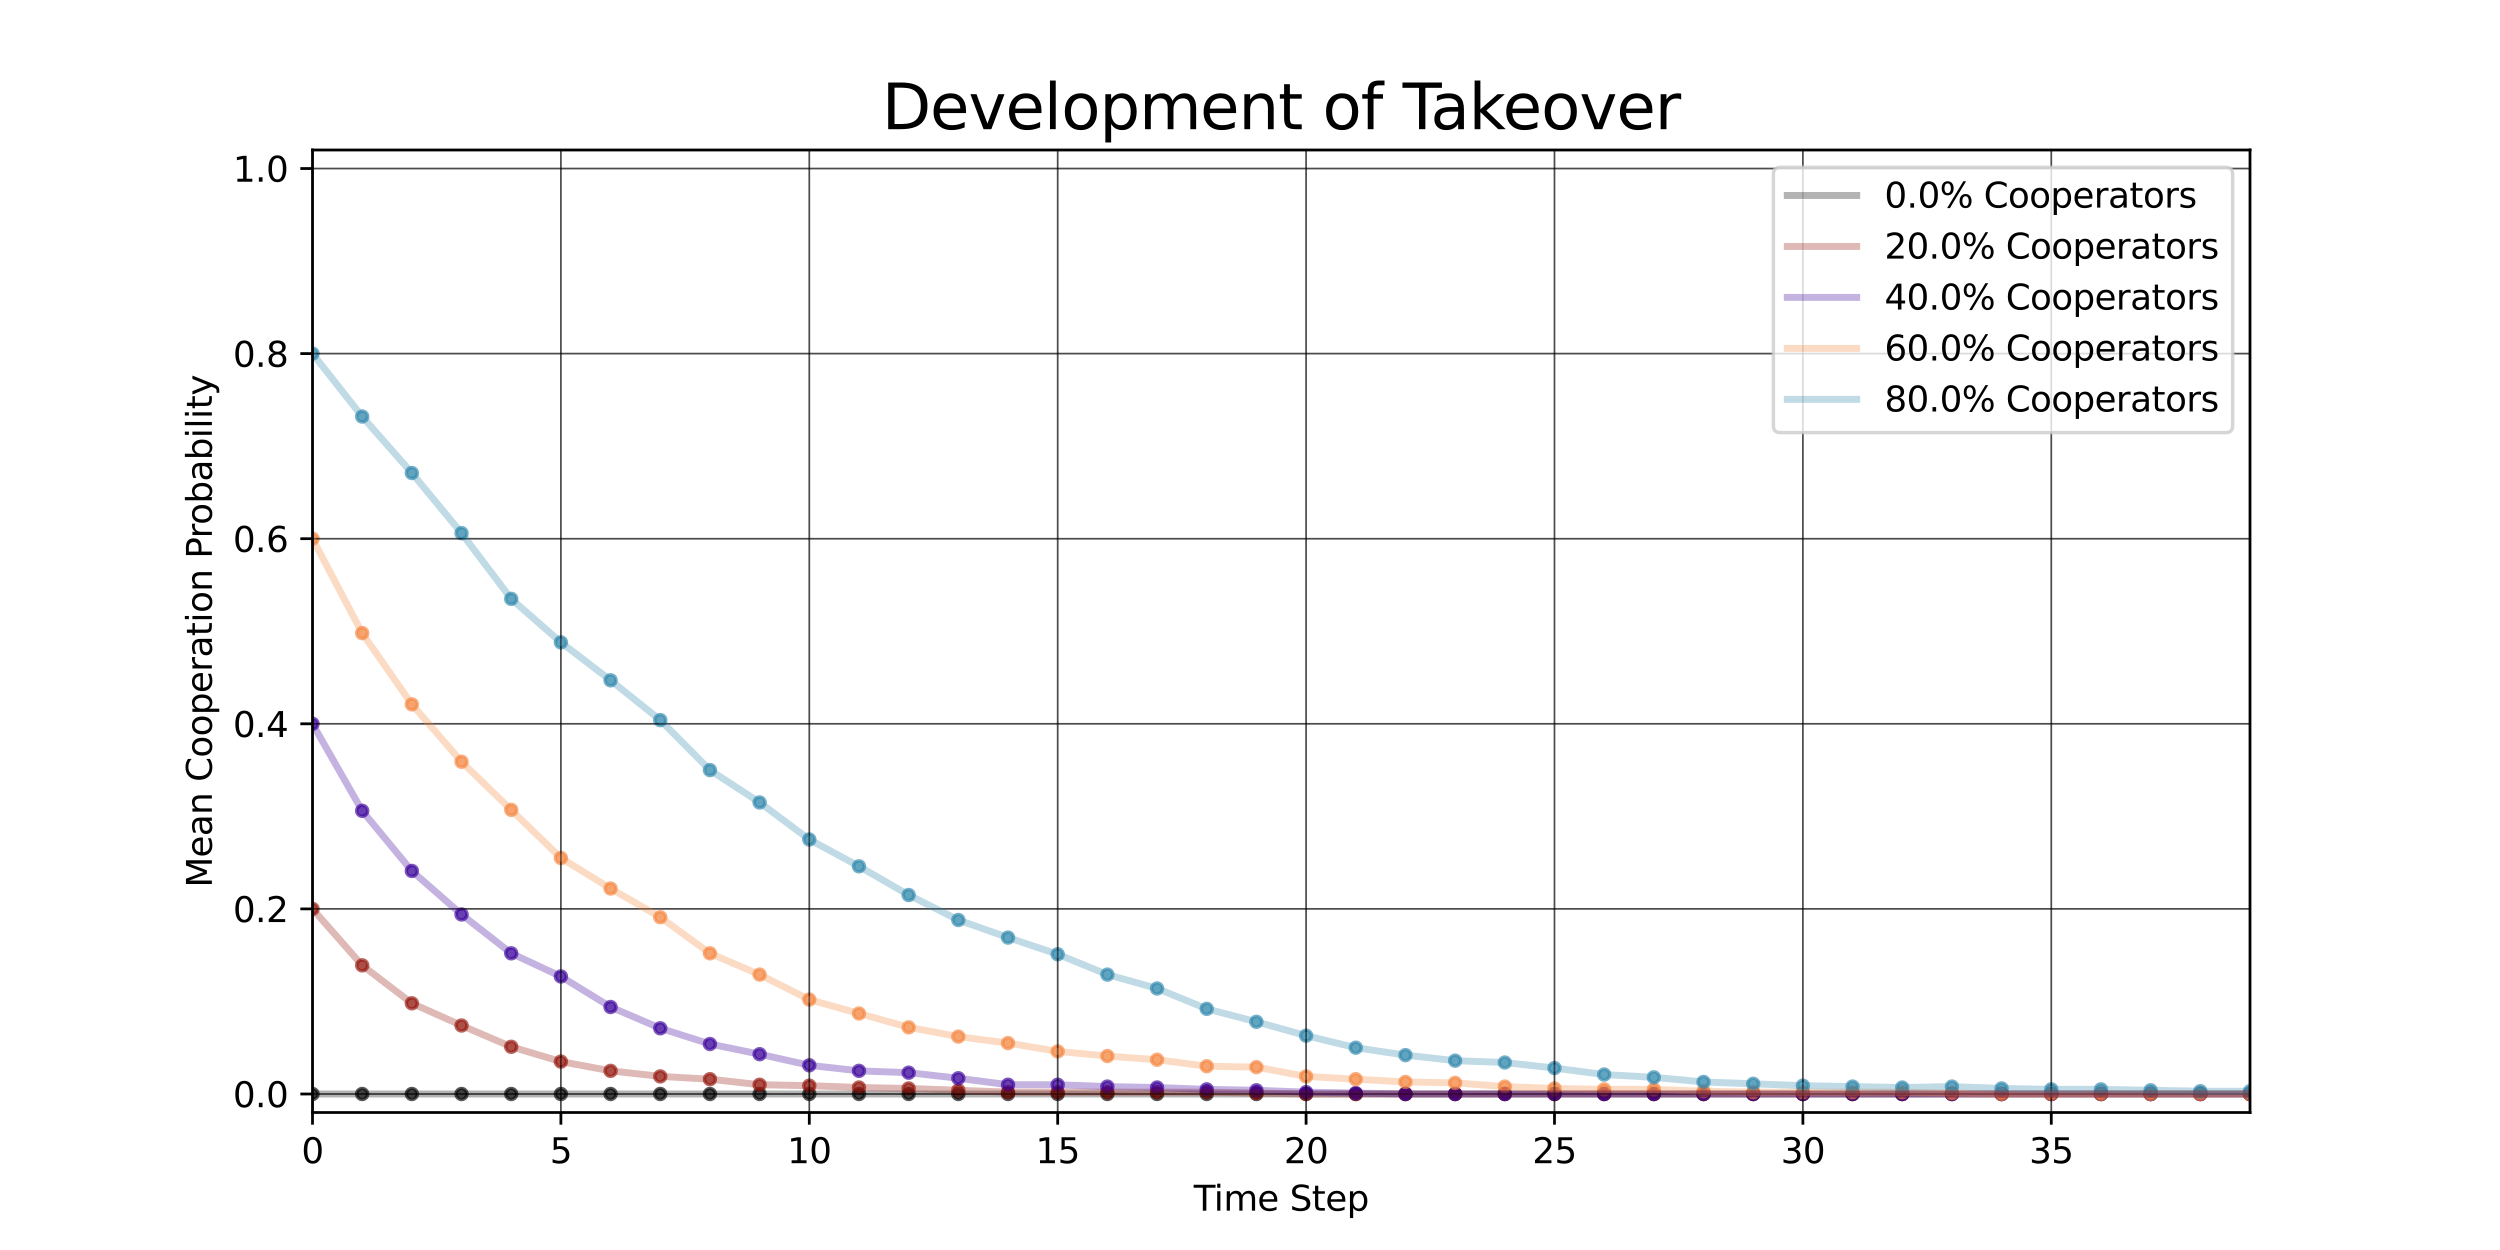 <?xml version="1.0" encoding="utf-8" standalone="no"?>
<!DOCTYPE svg PUBLIC "-//W3C//DTD SVG 1.1//EN"
  "http://www.w3.org/Graphics/SVG/1.1/DTD/svg11.dtd">
<svg xmlns:xlink="http://www.w3.org/1999/xlink" width="720pt" height="360pt" viewBox="0 0 720 360" xmlns="http://www.w3.org/2000/svg" version="1.1">
 <defs>
  <style type="text/css">*{stroke-linejoin: round; stroke-linecap: butt}</style>
 </defs>
 <g id="figure_1">
  <g id="patch_1">
   <path d="M 0 360 
L 720 360 
L 720 0 
L 0 0 
z
" style="fill: #ffffff"/>
  </g>
  <g id="axes_1">
   <g id="patch_2">
    <path d="M 90 320.4 
L 648 320.4 
L 648 43.2 
L 90 43.2 
z
" style="fill: #ffffff"/>
   </g>
   <g id="PathCollection_1">
    <defs>
     <path id="m3acde6a360" d="M 0 1.581 
C 0.419 1.581 0.822 1.415 1.118 1.118 
C 1.415 0.822 1.581 0.419 1.581 0 
C 1.581 -0.419 1.415 -0.822 1.118 -1.118 
C 0.822 -1.415 0.419 -1.581 0 -1.581 
C -0.419 -1.581 -0.822 -1.415 -1.118 -1.118 
C -1.415 -0.822 -1.581 -0.419 -1.581 0 
C -1.581 0.419 -1.415 0.822 -1.118 1.118 
C -0.822 1.415 -0.419 1.581 0 1.581 
z
" style="stroke: #000000; stroke-opacity: 0.65"/>
    </defs>
    <g clip-path="url(#p5fde397f6f)">
     <use xlink:href="#m3acde6a360" x="90" y="315.069" style="fill-opacity: 0.65; stroke: #000000; stroke-opacity: 0.65"/>
     <use xlink:href="#m3acde6a360" x="104.308" y="315.069" style="fill-opacity: 0.65; stroke: #000000; stroke-opacity: 0.65"/>
     <use xlink:href="#m3acde6a360" x="118.615" y="315.069" style="fill-opacity: 0.65; stroke: #000000; stroke-opacity: 0.65"/>
     <use xlink:href="#m3acde6a360" x="132.923" y="315.069" style="fill-opacity: 0.65; stroke: #000000; stroke-opacity: 0.65"/>
     <use xlink:href="#m3acde6a360" x="147.231" y="315.069" style="fill-opacity: 0.65; stroke: #000000; stroke-opacity: 0.65"/>
     <use xlink:href="#m3acde6a360" x="161.538" y="315.069" style="fill-opacity: 0.65; stroke: #000000; stroke-opacity: 0.65"/>
     <use xlink:href="#m3acde6a360" x="175.846" y="315.069" style="fill-opacity: 0.65; stroke: #000000; stroke-opacity: 0.65"/>
     <use xlink:href="#m3acde6a360" x="190.154" y="315.069" style="fill-opacity: 0.65; stroke: #000000; stroke-opacity: 0.65"/>
     <use xlink:href="#m3acde6a360" x="204.462" y="315.069" style="fill-opacity: 0.65; stroke: #000000; stroke-opacity: 0.65"/>
     <use xlink:href="#m3acde6a360" x="218.769" y="315.069" style="fill-opacity: 0.65; stroke: #000000; stroke-opacity: 0.65"/>
     <use xlink:href="#m3acde6a360" x="233.077" y="315.069" style="fill-opacity: 0.65; stroke: #000000; stroke-opacity: 0.65"/>
     <use xlink:href="#m3acde6a360" x="247.385" y="315.069" style="fill-opacity: 0.65; stroke: #000000; stroke-opacity: 0.65"/>
     <use xlink:href="#m3acde6a360" x="261.692" y="315.069" style="fill-opacity: 0.65; stroke: #000000; stroke-opacity: 0.65"/>
     <use xlink:href="#m3acde6a360" x="276" y="315.069" style="fill-opacity: 0.65; stroke: #000000; stroke-opacity: 0.65"/>
     <use xlink:href="#m3acde6a360" x="290.308" y="315.069" style="fill-opacity: 0.65; stroke: #000000; stroke-opacity: 0.65"/>
     <use xlink:href="#m3acde6a360" x="304.615" y="315.069" style="fill-opacity: 0.65; stroke: #000000; stroke-opacity: 0.65"/>
     <use xlink:href="#m3acde6a360" x="318.923" y="315.069" style="fill-opacity: 0.65; stroke: #000000; stroke-opacity: 0.65"/>
     <use xlink:href="#m3acde6a360" x="333.231" y="315.069" style="fill-opacity: 0.65; stroke: #000000; stroke-opacity: 0.65"/>
     <use xlink:href="#m3acde6a360" x="347.538" y="315.069" style="fill-opacity: 0.65; stroke: #000000; stroke-opacity: 0.65"/>
     <use xlink:href="#m3acde6a360" x="361.846" y="315.069" style="fill-opacity: 0.65; stroke: #000000; stroke-opacity: 0.65"/>
     <use xlink:href="#m3acde6a360" x="376.154" y="315.069" style="fill-opacity: 0.65; stroke: #000000; stroke-opacity: 0.65"/>
     <use xlink:href="#m3acde6a360" x="390.462" y="315.069" style="fill-opacity: 0.65; stroke: #000000; stroke-opacity: 0.65"/>
     <use xlink:href="#m3acde6a360" x="404.769" y="315.069" style="fill-opacity: 0.65; stroke: #000000; stroke-opacity: 0.65"/>
     <use xlink:href="#m3acde6a360" x="419.077" y="315.069" style="fill-opacity: 0.65; stroke: #000000; stroke-opacity: 0.65"/>
     <use xlink:href="#m3acde6a360" x="433.385" y="315.069" style="fill-opacity: 0.65; stroke: #000000; stroke-opacity: 0.65"/>
     <use xlink:href="#m3acde6a360" x="447.692" y="315.069" style="fill-opacity: 0.65; stroke: #000000; stroke-opacity: 0.65"/>
     <use xlink:href="#m3acde6a360" x="462" y="315.069" style="fill-opacity: 0.65; stroke: #000000; stroke-opacity: 0.65"/>
     <use xlink:href="#m3acde6a360" x="476.308" y="315.069" style="fill-opacity: 0.65; stroke: #000000; stroke-opacity: 0.65"/>
     <use xlink:href="#m3acde6a360" x="490.615" y="315.069" style="fill-opacity: 0.65; stroke: #000000; stroke-opacity: 0.65"/>
     <use xlink:href="#m3acde6a360" x="504.923" y="315.069" style="fill-opacity: 0.65; stroke: #000000; stroke-opacity: 0.65"/>
     <use xlink:href="#m3acde6a360" x="519.231" y="315.069" style="fill-opacity: 0.65; stroke: #000000; stroke-opacity: 0.65"/>
     <use xlink:href="#m3acde6a360" x="533.538" y="315.069" style="fill-opacity: 0.65; stroke: #000000; stroke-opacity: 0.65"/>
     <use xlink:href="#m3acde6a360" x="547.846" y="315.069" style="fill-opacity: 0.65; stroke: #000000; stroke-opacity: 0.65"/>
     <use xlink:href="#m3acde6a360" x="562.154" y="315.069" style="fill-opacity: 0.65; stroke: #000000; stroke-opacity: 0.65"/>
     <use xlink:href="#m3acde6a360" x="576.462" y="315.069" style="fill-opacity: 0.65; stroke: #000000; stroke-opacity: 0.65"/>
     <use xlink:href="#m3acde6a360" x="590.769" y="315.069" style="fill-opacity: 0.65; stroke: #000000; stroke-opacity: 0.65"/>
     <use xlink:href="#m3acde6a360" x="605.077" y="315.069" style="fill-opacity: 0.65; stroke: #000000; stroke-opacity: 0.65"/>
     <use xlink:href="#m3acde6a360" x="619.385" y="315.069" style="fill-opacity: 0.65; stroke: #000000; stroke-opacity: 0.65"/>
     <use xlink:href="#m3acde6a360" x="633.692" y="315.069" style="fill-opacity: 0.65; stroke: #000000; stroke-opacity: 0.65"/>
     <use xlink:href="#m3acde6a360" x="648" y="315.069" style="fill-opacity: 0.65; stroke: #000000; stroke-opacity: 0.65"/>
    </g>
   </g>
   <g id="PathCollection_2">
    <defs>
     <path id="m9d62f04e91" d="M 0 1.581 
C 0.419 1.581 0.822 1.415 1.118 1.118 
C 1.415 0.822 1.581 0.419 1.581 0 
C 1.581 -0.419 1.415 -0.822 1.118 -1.118 
C 0.822 -1.415 0.419 -1.581 0 -1.581 
C -0.419 -1.581 -0.822 -1.415 -1.118 -1.118 
C -1.415 -0.822 -1.581 -0.419 -1.581 0 
C -1.581 0.419 -1.415 0.822 -1.118 1.118 
C -0.822 1.415 -0.419 1.581 0 1.581 
z
" style="stroke: #92140c; stroke-opacity: 0.65"/>
    </defs>
    <g clip-path="url(#p5fde397f6f)">
     <use xlink:href="#m9d62f04e91" x="90" y="261.762" style="fill: #92140c; fill-opacity: 0.65; stroke: #92140c; stroke-opacity: 0.65"/>
     <use xlink:href="#m9d62f04e91" x="104.308" y="278.02" style="fill: #92140c; fill-opacity: 0.65; stroke: #92140c; stroke-opacity: 0.65"/>
     <use xlink:href="#m9d62f04e91" x="118.615" y="288.948" style="fill: #92140c; fill-opacity: 0.65; stroke: #92140c; stroke-opacity: 0.65"/>
     <use xlink:href="#m9d62f04e91" x="132.923" y="295.345" style="fill: #92140c; fill-opacity: 0.65; stroke: #92140c; stroke-opacity: 0.65"/>
     <use xlink:href="#m9d62f04e91" x="147.231" y="301.476" style="fill: #92140c; fill-opacity: 0.65; stroke: #92140c; stroke-opacity: 0.65"/>
     <use xlink:href="#m9d62f04e91" x="161.538" y="305.74" style="fill: #92140c; fill-opacity: 0.65; stroke: #92140c; stroke-opacity: 0.65"/>
     <use xlink:href="#m9d62f04e91" x="175.846" y="308.406" style="fill: #92140c; fill-opacity: 0.65; stroke: #92140c; stroke-opacity: 0.65"/>
     <use xlink:href="#m9d62f04e91" x="190.154" y="310.005" style="fill: #92140c; fill-opacity: 0.65; stroke: #92140c; stroke-opacity: 0.65"/>
     <use xlink:href="#m9d62f04e91" x="204.462" y="310.805" style="fill: #92140c; fill-opacity: 0.65; stroke: #92140c; stroke-opacity: 0.65"/>
     <use xlink:href="#m9d62f04e91" x="218.769" y="312.404" style="fill: #92140c; fill-opacity: 0.65; stroke: #92140c; stroke-opacity: 0.65"/>
     <use xlink:href="#m9d62f04e91" x="233.077" y="312.67" style="fill: #92140c; fill-opacity: 0.65; stroke: #92140c; stroke-opacity: 0.65"/>
     <use xlink:href="#m9d62f04e91" x="247.385" y="313.203" style="fill: #92140c; fill-opacity: 0.65; stroke: #92140c; stroke-opacity: 0.65"/>
     <use xlink:href="#m9d62f04e91" x="261.692" y="313.47" style="fill: #92140c; fill-opacity: 0.65; stroke: #92140c; stroke-opacity: 0.65"/>
     <use xlink:href="#m9d62f04e91" x="276" y="314.003" style="fill: #92140c; fill-opacity: 0.65; stroke: #92140c; stroke-opacity: 0.65"/>
     <use xlink:href="#m9d62f04e91" x="290.308" y="314.536" style="fill: #92140c; fill-opacity: 0.65; stroke: #92140c; stroke-opacity: 0.65"/>
     <use xlink:href="#m9d62f04e91" x="304.615" y="314.536" style="fill: #92140c; fill-opacity: 0.65; stroke: #92140c; stroke-opacity: 0.65"/>
     <use xlink:href="#m9d62f04e91" x="318.923" y="314.536" style="fill: #92140c; fill-opacity: 0.65; stroke: #92140c; stroke-opacity: 0.65"/>
     <use xlink:href="#m9d62f04e91" x="333.231" y="314.536" style="fill: #92140c; fill-opacity: 0.65; stroke: #92140c; stroke-opacity: 0.65"/>
     <use xlink:href="#m9d62f04e91" x="347.538" y="314.536" style="fill: #92140c; fill-opacity: 0.65; stroke: #92140c; stroke-opacity: 0.65"/>
     <use xlink:href="#m9d62f04e91" x="361.846" y="314.803" style="fill: #92140c; fill-opacity: 0.65; stroke: #92140c; stroke-opacity: 0.65"/>
     <use xlink:href="#m9d62f04e91" x="376.154" y="315.069" style="fill: #92140c; fill-opacity: 0.65; stroke: #92140c; stroke-opacity: 0.65"/>
     <use xlink:href="#m9d62f04e91" x="390.462" y="315.069" style="fill: #92140c; fill-opacity: 0.65; stroke: #92140c; stroke-opacity: 0.65"/>
     <use xlink:href="#m9d62f04e91" x="404.769" y="315.069" style="fill: #92140c; fill-opacity: 0.65; stroke: #92140c; stroke-opacity: 0.65"/>
     <use xlink:href="#m9d62f04e91" x="419.077" y="315.069" style="fill: #92140c; fill-opacity: 0.65; stroke: #92140c; stroke-opacity: 0.65"/>
     <use xlink:href="#m9d62f04e91" x="433.385" y="315.069" style="fill: #92140c; fill-opacity: 0.65; stroke: #92140c; stroke-opacity: 0.65"/>
     <use xlink:href="#m9d62f04e91" x="447.692" y="315.069" style="fill: #92140c; fill-opacity: 0.65; stroke: #92140c; stroke-opacity: 0.65"/>
     <use xlink:href="#m9d62f04e91" x="462" y="315.069" style="fill: #92140c; fill-opacity: 0.65; stroke: #92140c; stroke-opacity: 0.65"/>
     <use xlink:href="#m9d62f04e91" x="476.308" y="315.069" style="fill: #92140c; fill-opacity: 0.65; stroke: #92140c; stroke-opacity: 0.65"/>
     <use xlink:href="#m9d62f04e91" x="490.615" y="315.069" style="fill: #92140c; fill-opacity: 0.65; stroke: #92140c; stroke-opacity: 0.65"/>
     <use xlink:href="#m9d62f04e91" x="504.923" y="315.069" style="fill: #92140c; fill-opacity: 0.65; stroke: #92140c; stroke-opacity: 0.65"/>
     <use xlink:href="#m9d62f04e91" x="519.231" y="315.069" style="fill: #92140c; fill-opacity: 0.65; stroke: #92140c; stroke-opacity: 0.65"/>
     <use xlink:href="#m9d62f04e91" x="533.538" y="315.069" style="fill: #92140c; fill-opacity: 0.65; stroke: #92140c; stroke-opacity: 0.65"/>
     <use xlink:href="#m9d62f04e91" x="547.846" y="315.069" style="fill: #92140c; fill-opacity: 0.65; stroke: #92140c; stroke-opacity: 0.65"/>
     <use xlink:href="#m9d62f04e91" x="562.154" y="315.069" style="fill: #92140c; fill-opacity: 0.65; stroke: #92140c; stroke-opacity: 0.65"/>
     <use xlink:href="#m9d62f04e91" x="576.462" y="315.069" style="fill: #92140c; fill-opacity: 0.65; stroke: #92140c; stroke-opacity: 0.65"/>
     <use xlink:href="#m9d62f04e91" x="590.769" y="315.069" style="fill: #92140c; fill-opacity: 0.65; stroke: #92140c; stroke-opacity: 0.65"/>
     <use xlink:href="#m9d62f04e91" x="605.077" y="315.069" style="fill: #92140c; fill-opacity: 0.65; stroke: #92140c; stroke-opacity: 0.65"/>
     <use xlink:href="#m9d62f04e91" x="619.385" y="315.069" style="fill: #92140c; fill-opacity: 0.65; stroke: #92140c; stroke-opacity: 0.65"/>
     <use xlink:href="#m9d62f04e91" x="633.692" y="315.069" style="fill: #92140c; fill-opacity: 0.65; stroke: #92140c; stroke-opacity: 0.65"/>
     <use xlink:href="#m9d62f04e91" x="648" y="315.069" style="fill: #92140c; fill-opacity: 0.65; stroke: #92140c; stroke-opacity: 0.65"/>
    </g>
   </g>
   <g id="PathCollection_3">
    <defs>
     <path id="mb840fb6048" d="M 0 1.581 
C 0.419 1.581 0.822 1.415 1.118 1.118 
C 1.415 0.822 1.581 0.419 1.581 0 
C 1.581 -0.419 1.415 -0.822 1.118 -1.118 
C 0.822 -1.415 0.419 -1.581 0 -1.581 
C -0.419 -1.581 -0.822 -1.415 -1.118 -1.118 
C -1.415 -0.822 -1.581 -0.419 -1.581 0 
C -1.581 0.419 -1.415 0.822 -1.118 1.118 
C -0.822 1.415 -0.419 1.581 0 1.581 
z
" style="stroke: #390099; stroke-opacity: 0.65"/>
    </defs>
    <g clip-path="url(#p5fde397f6f)">
     <use xlink:href="#mb840fb6048" x="90" y="208.454" style="fill: #390099; fill-opacity: 0.65; stroke: #390099; stroke-opacity: 0.65"/>
     <use xlink:href="#mb840fb6048" x="104.308" y="233.508" style="fill: #390099; fill-opacity: 0.65; stroke: #390099; stroke-opacity: 0.65"/>
     <use xlink:href="#mb840fb6048" x="118.615" y="250.833" style="fill: #390099; fill-opacity: 0.65; stroke: #390099; stroke-opacity: 0.65"/>
     <use xlink:href="#mb840fb6048" x="132.923" y="263.361" style="fill: #390099; fill-opacity: 0.65; stroke: #390099; stroke-opacity: 0.65"/>
     <use xlink:href="#mb840fb6048" x="147.231" y="274.555" style="fill: #390099; fill-opacity: 0.65; stroke: #390099; stroke-opacity: 0.65"/>
     <use xlink:href="#mb840fb6048" x="161.538" y="281.219" style="fill: #390099; fill-opacity: 0.65; stroke: #390099; stroke-opacity: 0.65"/>
     <use xlink:href="#mb840fb6048" x="175.846" y="290.015" style="fill: #390099; fill-opacity: 0.65; stroke: #390099; stroke-opacity: 0.65"/>
     <use xlink:href="#mb840fb6048" x="190.154" y="296.145" style="fill: #390099; fill-opacity: 0.65; stroke: #390099; stroke-opacity: 0.65"/>
     <use xlink:href="#mb840fb6048" x="204.462" y="300.676" style="fill: #390099; fill-opacity: 0.65; stroke: #390099; stroke-opacity: 0.65"/>
     <use xlink:href="#mb840fb6048" x="218.769" y="303.608" style="fill: #390099; fill-opacity: 0.65; stroke: #390099; stroke-opacity: 0.65"/>
     <use xlink:href="#mb840fb6048" x="233.077" y="306.807" style="fill: #390099; fill-opacity: 0.65; stroke: #390099; stroke-opacity: 0.65"/>
     <use xlink:href="#mb840fb6048" x="247.385" y="308.406" style="fill: #390099; fill-opacity: 0.65; stroke: #390099; stroke-opacity: 0.65"/>
     <use xlink:href="#mb840fb6048" x="261.692" y="308.939" style="fill: #390099; fill-opacity: 0.65; stroke: #390099; stroke-opacity: 0.65"/>
     <use xlink:href="#mb840fb6048" x="276" y="310.538" style="fill: #390099; fill-opacity: 0.65; stroke: #390099; stroke-opacity: 0.65"/>
     <use xlink:href="#mb840fb6048" x="290.308" y="312.404" style="fill: #390099; fill-opacity: 0.65; stroke: #390099; stroke-opacity: 0.65"/>
     <use xlink:href="#mb840fb6048" x="304.615" y="312.404" style="fill: #390099; fill-opacity: 0.65; stroke: #390099; stroke-opacity: 0.65"/>
     <use xlink:href="#mb840fb6048" x="318.923" y="312.937" style="fill: #390099; fill-opacity: 0.65; stroke: #390099; stroke-opacity: 0.65"/>
     <use xlink:href="#mb840fb6048" x="333.231" y="313.203" style="fill: #390099; fill-opacity: 0.65; stroke: #390099; stroke-opacity: 0.65"/>
     <use xlink:href="#mb840fb6048" x="347.538" y="313.737" style="fill: #390099; fill-opacity: 0.65; stroke: #390099; stroke-opacity: 0.65"/>
     <use xlink:href="#mb840fb6048" x="361.846" y="314.003" style="fill: #390099; fill-opacity: 0.65; stroke: #390099; stroke-opacity: 0.65"/>
     <use xlink:href="#mb840fb6048" x="376.154" y="314.536" style="fill: #390099; fill-opacity: 0.65; stroke: #390099; stroke-opacity: 0.65"/>
     <use xlink:href="#mb840fb6048" x="390.462" y="314.803" style="fill: #390099; fill-opacity: 0.65; stroke: #390099; stroke-opacity: 0.65"/>
     <use xlink:href="#mb840fb6048" x="404.769" y="315.069" style="fill: #390099; fill-opacity: 0.65; stroke: #390099; stroke-opacity: 0.65"/>
     <use xlink:href="#mb840fb6048" x="419.077" y="315.069" style="fill: #390099; fill-opacity: 0.65; stroke: #390099; stroke-opacity: 0.65"/>
     <use xlink:href="#mb840fb6048" x="433.385" y="315.069" style="fill: #390099; fill-opacity: 0.65; stroke: #390099; stroke-opacity: 0.65"/>
     <use xlink:href="#mb840fb6048" x="447.692" y="315.069" style="fill: #390099; fill-opacity: 0.65; stroke: #390099; stroke-opacity: 0.65"/>
     <use xlink:href="#mb840fb6048" x="462" y="315.069" style="fill: #390099; fill-opacity: 0.65; stroke: #390099; stroke-opacity: 0.65"/>
     <use xlink:href="#mb840fb6048" x="476.308" y="315.069" style="fill: #390099; fill-opacity: 0.65; stroke: #390099; stroke-opacity: 0.65"/>
     <use xlink:href="#mb840fb6048" x="490.615" y="315.069" style="fill: #390099; fill-opacity: 0.65; stroke: #390099; stroke-opacity: 0.65"/>
     <use xlink:href="#mb840fb6048" x="504.923" y="315.069" style="fill: #390099; fill-opacity: 0.65; stroke: #390099; stroke-opacity: 0.65"/>
     <use xlink:href="#mb840fb6048" x="519.231" y="315.069" style="fill: #390099; fill-opacity: 0.65; stroke: #390099; stroke-opacity: 0.65"/>
     <use xlink:href="#mb840fb6048" x="533.538" y="315.069" style="fill: #390099; fill-opacity: 0.65; stroke: #390099; stroke-opacity: 0.65"/>
     <use xlink:href="#mb840fb6048" x="547.846" y="315.069" style="fill: #390099; fill-opacity: 0.65; stroke: #390099; stroke-opacity: 0.65"/>
     <use xlink:href="#mb840fb6048" x="562.154" y="315.069" style="fill: #390099; fill-opacity: 0.65; stroke: #390099; stroke-opacity: 0.65"/>
     <use xlink:href="#mb840fb6048" x="576.462" y="315.069" style="fill: #390099; fill-opacity: 0.65; stroke: #390099; stroke-opacity: 0.65"/>
     <use xlink:href="#mb840fb6048" x="590.769" y="315.069" style="fill: #390099; fill-opacity: 0.65; stroke: #390099; stroke-opacity: 0.65"/>
     <use xlink:href="#mb840fb6048" x="605.077" y="315.069" style="fill: #390099; fill-opacity: 0.65; stroke: #390099; stroke-opacity: 0.65"/>
     <use xlink:href="#mb840fb6048" x="619.385" y="315.069" style="fill: #390099; fill-opacity: 0.65; stroke: #390099; stroke-opacity: 0.65"/>
     <use xlink:href="#mb840fb6048" x="633.692" y="315.069" style="fill: #390099; fill-opacity: 0.65; stroke: #390099; stroke-opacity: 0.65"/>
     <use xlink:href="#mb840fb6048" x="648" y="315.069" style="fill: #390099; fill-opacity: 0.65; stroke: #390099; stroke-opacity: 0.65"/>
    </g>
   </g>
   <g id="PathCollection_4">
    <defs>
     <path id="mbbe4344d32" d="M 0 1.581 
C 0.419 1.581 0.822 1.415 1.118 1.118 
C 1.415 0.822 1.581 0.419 1.581 0 
C 1.581 -0.419 1.415 -0.822 1.118 -1.118 
C 0.822 -1.415 0.419 -1.581 0 -1.581 
C -0.419 -1.581 -0.822 -1.415 -1.118 -1.118 
C -1.415 -0.822 -1.581 -0.419 -1.581 0 
C -1.581 0.419 -1.415 0.822 -1.118 1.118 
C -0.822 1.415 -0.419 1.581 0 1.581 
z
" style="stroke: #f5853f; stroke-opacity: 0.65"/>
    </defs>
    <g clip-path="url(#p5fde397f6f)">
     <use xlink:href="#mbbe4344d32" x="90" y="155.146" style="fill: #f5853f; fill-opacity: 0.65; stroke: #f5853f; stroke-opacity: 0.65"/>
     <use xlink:href="#mbbe4344d32" x="104.308" y="182.333" style="fill: #f5853f; fill-opacity: 0.65; stroke: #f5853f; stroke-opacity: 0.65"/>
     <use xlink:href="#mbbe4344d32" x="118.615" y="202.857" style="fill: #f5853f; fill-opacity: 0.65; stroke: #f5853f; stroke-opacity: 0.65"/>
     <use xlink:href="#mbbe4344d32" x="132.923" y="219.382" style="fill: #f5853f; fill-opacity: 0.65; stroke: #f5853f; stroke-opacity: 0.65"/>
     <use xlink:href="#mbbe4344d32" x="147.231" y="233.242" style="fill: #f5853f; fill-opacity: 0.65; stroke: #f5853f; stroke-opacity: 0.65"/>
     <use xlink:href="#mbbe4344d32" x="161.538" y="247.102" style="fill: #f5853f; fill-opacity: 0.65; stroke: #f5853f; stroke-opacity: 0.65"/>
     <use xlink:href="#mbbe4344d32" x="175.846" y="255.898" style="fill: #f5853f; fill-opacity: 0.65; stroke: #f5853f; stroke-opacity: 0.65"/>
     <use xlink:href="#mbbe4344d32" x="190.154" y="264.16" style="fill: #f5853f; fill-opacity: 0.65; stroke: #f5853f; stroke-opacity: 0.65"/>
     <use xlink:href="#mbbe4344d32" x="204.462" y="274.555" style="fill: #f5853f; fill-opacity: 0.65; stroke: #f5853f; stroke-opacity: 0.65"/>
     <use xlink:href="#mbbe4344d32" x="218.769" y="280.686" style="fill: #f5853f; fill-opacity: 0.65; stroke: #f5853f; stroke-opacity: 0.65"/>
     <use xlink:href="#mbbe4344d32" x="233.077" y="287.882" style="fill: #f5853f; fill-opacity: 0.65; stroke: #f5853f; stroke-opacity: 0.65"/>
     <use xlink:href="#mbbe4344d32" x="247.385" y="291.88" style="fill: #f5853f; fill-opacity: 0.65; stroke: #f5853f; stroke-opacity: 0.65"/>
     <use xlink:href="#mbbe4344d32" x="261.692" y="295.878" style="fill: #f5853f; fill-opacity: 0.65; stroke: #f5853f; stroke-opacity: 0.65"/>
     <use xlink:href="#mbbe4344d32" x="276" y="298.544" style="fill: #f5853f; fill-opacity: 0.65; stroke: #f5853f; stroke-opacity: 0.65"/>
     <use xlink:href="#mbbe4344d32" x="290.308" y="300.41" style="fill: #f5853f; fill-opacity: 0.65; stroke: #f5853f; stroke-opacity: 0.65"/>
     <use xlink:href="#mbbe4344d32" x="304.615" y="302.808" style="fill: #f5853f; fill-opacity: 0.65; stroke: #f5853f; stroke-opacity: 0.65"/>
     <use xlink:href="#mbbe4344d32" x="318.923" y="304.141" style="fill: #f5853f; fill-opacity: 0.65; stroke: #f5853f; stroke-opacity: 0.65"/>
     <use xlink:href="#mbbe4344d32" x="333.231" y="305.207" style="fill: #f5853f; fill-opacity: 0.65; stroke: #f5853f; stroke-opacity: 0.65"/>
     <use xlink:href="#mbbe4344d32" x="347.538" y="307.073" style="fill: #f5853f; fill-opacity: 0.65; stroke: #f5853f; stroke-opacity: 0.65"/>
     <use xlink:href="#mbbe4344d32" x="361.846" y="307.34" style="fill: #f5853f; fill-opacity: 0.65; stroke: #f5853f; stroke-opacity: 0.65"/>
     <use xlink:href="#mbbe4344d32" x="376.154" y="310.005" style="fill: #f5853f; fill-opacity: 0.65; stroke: #f5853f; stroke-opacity: 0.65"/>
     <use xlink:href="#mbbe4344d32" x="390.462" y="310.805" style="fill: #f5853f; fill-opacity: 0.65; stroke: #f5853f; stroke-opacity: 0.65"/>
     <use xlink:href="#mbbe4344d32" x="404.769" y="311.604" style="fill: #f5853f; fill-opacity: 0.65; stroke: #f5853f; stroke-opacity: 0.65"/>
     <use xlink:href="#mbbe4344d32" x="419.077" y="311.871" style="fill: #f5853f; fill-opacity: 0.65; stroke: #f5853f; stroke-opacity: 0.65"/>
     <use xlink:href="#mbbe4344d32" x="433.385" y="312.937" style="fill: #f5853f; fill-opacity: 0.65; stroke: #f5853f; stroke-opacity: 0.65"/>
     <use xlink:href="#mbbe4344d32" x="447.692" y="313.47" style="fill: #f5853f; fill-opacity: 0.65; stroke: #f5853f; stroke-opacity: 0.65"/>
     <use xlink:href="#mbbe4344d32" x="462" y="313.737" style="fill: #f5853f; fill-opacity: 0.65; stroke: #f5853f; stroke-opacity: 0.65"/>
     <use xlink:href="#mbbe4344d32" x="476.308" y="313.737" style="fill: #f5853f; fill-opacity: 0.65; stroke: #f5853f; stroke-opacity: 0.65"/>
     <use xlink:href="#mbbe4344d32" x="490.615" y="314.27" style="fill: #f5853f; fill-opacity: 0.65; stroke: #f5853f; stroke-opacity: 0.65"/>
     <use xlink:href="#mbbe4344d32" x="504.923" y="314.536" style="fill: #f5853f; fill-opacity: 0.65; stroke: #f5853f; stroke-opacity: 0.65"/>
     <use xlink:href="#mbbe4344d32" x="519.231" y="314.536" style="fill: #f5853f; fill-opacity: 0.65; stroke: #f5853f; stroke-opacity: 0.65"/>
     <use xlink:href="#mbbe4344d32" x="533.538" y="314.536" style="fill: #f5853f; fill-opacity: 0.65; stroke: #f5853f; stroke-opacity: 0.65"/>
     <use xlink:href="#mbbe4344d32" x="547.846" y="314.536" style="fill: #f5853f; fill-opacity: 0.65; stroke: #f5853f; stroke-opacity: 0.65"/>
     <use xlink:href="#mbbe4344d32" x="562.154" y="314.803" style="fill: #f5853f; fill-opacity: 0.65; stroke: #f5853f; stroke-opacity: 0.65"/>
     <use xlink:href="#mbbe4344d32" x="576.462" y="315.069" style="fill: #f5853f; fill-opacity: 0.65; stroke: #f5853f; stroke-opacity: 0.65"/>
     <use xlink:href="#mbbe4344d32" x="590.769" y="315.069" style="fill: #f5853f; fill-opacity: 0.65; stroke: #f5853f; stroke-opacity: 0.65"/>
     <use xlink:href="#mbbe4344d32" x="605.077" y="315.069" style="fill: #f5853f; fill-opacity: 0.65; stroke: #f5853f; stroke-opacity: 0.65"/>
     <use xlink:href="#mbbe4344d32" x="619.385" y="315.069" style="fill: #f5853f; fill-opacity: 0.65; stroke: #f5853f; stroke-opacity: 0.65"/>
     <use xlink:href="#mbbe4344d32" x="633.692" y="315.069" style="fill: #f5853f; fill-opacity: 0.65; stroke: #f5853f; stroke-opacity: 0.65"/>
     <use xlink:href="#mbbe4344d32" x="648" y="315.069" style="fill: #f5853f; fill-opacity: 0.65; stroke: #f5853f; stroke-opacity: 0.65"/>
    </g>
   </g>
   <g id="PathCollection_5">
    <defs>
     <path id="m182d98dcfc" d="M 0 1.581 
C 0.419 1.581 0.822 1.415 1.118 1.118 
C 1.415 0.822 1.581 0.419 1.581 0 
C 1.581 -0.419 1.415 -0.822 1.118 -1.118 
C 0.822 -1.415 0.419 -1.581 0 -1.581 
C -0.419 -1.581 -0.822 -1.415 -1.118 -1.118 
C -1.415 -0.822 -1.581 -0.419 -1.581 0 
C -1.581 0.419 -1.415 0.822 -1.118 1.118 
C -0.822 1.415 -0.419 1.581 0 1.581 
z
" style="stroke: #2e86ab; stroke-opacity: 0.65"/>
    </defs>
    <g clip-path="url(#p5fde397f6f)">
     <use xlink:href="#m182d98dcfc" x="90" y="101.838" style="fill: #2e86ab; fill-opacity: 0.65; stroke: #2e86ab; stroke-opacity: 0.65"/>
     <use xlink:href="#m182d98dcfc" x="104.308" y="119.963" style="fill: #2e86ab; fill-opacity: 0.65; stroke: #2e86ab; stroke-opacity: 0.65"/>
     <use xlink:href="#m182d98dcfc" x="118.615" y="136.222" style="fill: #2e86ab; fill-opacity: 0.65; stroke: #2e86ab; stroke-opacity: 0.65"/>
     <use xlink:href="#m182d98dcfc" x="132.923" y="153.547" style="fill: #2e86ab; fill-opacity: 0.65; stroke: #2e86ab; stroke-opacity: 0.65"/>
     <use xlink:href="#m182d98dcfc" x="147.231" y="172.471" style="fill: #2e86ab; fill-opacity: 0.65; stroke: #2e86ab; stroke-opacity: 0.65"/>
     <use xlink:href="#m182d98dcfc" x="161.538" y="184.998" style="fill: #2e86ab; fill-opacity: 0.65; stroke: #2e86ab; stroke-opacity: 0.65"/>
     <use xlink:href="#m182d98dcfc" x="175.846" y="195.927" style="fill: #2e86ab; fill-opacity: 0.65; stroke: #2e86ab; stroke-opacity: 0.65"/>
     <use xlink:href="#m182d98dcfc" x="190.154" y="207.388" style="fill: #2e86ab; fill-opacity: 0.65; stroke: #2e86ab; stroke-opacity: 0.65"/>
     <use xlink:href="#m182d98dcfc" x="204.462" y="221.781" style="fill: #2e86ab; fill-opacity: 0.65; stroke: #2e86ab; stroke-opacity: 0.65"/>
     <use xlink:href="#m182d98dcfc" x="218.769" y="231.11" style="fill: #2e86ab; fill-opacity: 0.65; stroke: #2e86ab; stroke-opacity: 0.65"/>
     <use xlink:href="#m182d98dcfc" x="233.077" y="241.771" style="fill: #2e86ab; fill-opacity: 0.65; stroke: #2e86ab; stroke-opacity: 0.65"/>
     <use xlink:href="#m182d98dcfc" x="247.385" y="249.501" style="fill: #2e86ab; fill-opacity: 0.65; stroke: #2e86ab; stroke-opacity: 0.65"/>
     <use xlink:href="#m182d98dcfc" x="261.692" y="257.763" style="fill: #2e86ab; fill-opacity: 0.65; stroke: #2e86ab; stroke-opacity: 0.65"/>
     <use xlink:href="#m182d98dcfc" x="276" y="264.96" style="fill: #2e86ab; fill-opacity: 0.65; stroke: #2e86ab; stroke-opacity: 0.65"/>
     <use xlink:href="#m182d98dcfc" x="290.308" y="270.024" style="fill: #2e86ab; fill-opacity: 0.65; stroke: #2e86ab; stroke-opacity: 0.65"/>
     <use xlink:href="#m182d98dcfc" x="304.615" y="274.822" style="fill: #2e86ab; fill-opacity: 0.65; stroke: #2e86ab; stroke-opacity: 0.65"/>
     <use xlink:href="#m182d98dcfc" x="318.923" y="280.686" style="fill: #2e86ab; fill-opacity: 0.65; stroke: #2e86ab; stroke-opacity: 0.65"/>
     <use xlink:href="#m182d98dcfc" x="333.231" y="284.684" style="fill: #2e86ab; fill-opacity: 0.65; stroke: #2e86ab; stroke-opacity: 0.65"/>
     <use xlink:href="#m182d98dcfc" x="347.538" y="290.548" style="fill: #2e86ab; fill-opacity: 0.65; stroke: #2e86ab; stroke-opacity: 0.65"/>
     <use xlink:href="#m182d98dcfc" x="361.846" y="294.279" style="fill: #2e86ab; fill-opacity: 0.65; stroke: #2e86ab; stroke-opacity: 0.65"/>
     <use xlink:href="#m182d98dcfc" x="376.154" y="298.277" style="fill: #2e86ab; fill-opacity: 0.65; stroke: #2e86ab; stroke-opacity: 0.65"/>
     <use xlink:href="#m182d98dcfc" x="390.462" y="301.742" style="fill: #2e86ab; fill-opacity: 0.65; stroke: #2e86ab; stroke-opacity: 0.65"/>
     <use xlink:href="#m182d98dcfc" x="404.769" y="303.875" style="fill: #2e86ab; fill-opacity: 0.65; stroke: #2e86ab; stroke-opacity: 0.65"/>
     <use xlink:href="#m182d98dcfc" x="419.077" y="305.474" style="fill: #2e86ab; fill-opacity: 0.65; stroke: #2e86ab; stroke-opacity: 0.65"/>
     <use xlink:href="#m182d98dcfc" x="433.385" y="306.007" style="fill: #2e86ab; fill-opacity: 0.65; stroke: #2e86ab; stroke-opacity: 0.65"/>
     <use xlink:href="#m182d98dcfc" x="447.692" y="307.606" style="fill: #2e86ab; fill-opacity: 0.65; stroke: #2e86ab; stroke-opacity: 0.65"/>
     <use xlink:href="#m182d98dcfc" x="462" y="309.472" style="fill: #2e86ab; fill-opacity: 0.65; stroke: #2e86ab; stroke-opacity: 0.65"/>
     <use xlink:href="#m182d98dcfc" x="476.308" y="310.272" style="fill: #2e86ab; fill-opacity: 0.65; stroke: #2e86ab; stroke-opacity: 0.65"/>
     <use xlink:href="#m182d98dcfc" x="490.615" y="311.604" style="fill: #2e86ab; fill-opacity: 0.65; stroke: #2e86ab; stroke-opacity: 0.65"/>
     <use xlink:href="#m182d98dcfc" x="504.923" y="312.137" style="fill: #2e86ab; fill-opacity: 0.65; stroke: #2e86ab; stroke-opacity: 0.65"/>
     <use xlink:href="#m182d98dcfc" x="519.231" y="312.67" style="fill: #2e86ab; fill-opacity: 0.65; stroke: #2e86ab; stroke-opacity: 0.65"/>
     <use xlink:href="#m182d98dcfc" x="533.538" y="312.937" style="fill: #2e86ab; fill-opacity: 0.65; stroke: #2e86ab; stroke-opacity: 0.65"/>
     <use xlink:href="#m182d98dcfc" x="547.846" y="313.203" style="fill: #2e86ab; fill-opacity: 0.65; stroke: #2e86ab; stroke-opacity: 0.65"/>
     <use xlink:href="#m182d98dcfc" x="562.154" y="312.937" style="fill: #2e86ab; fill-opacity: 0.65; stroke: #2e86ab; stroke-opacity: 0.65"/>
     <use xlink:href="#m182d98dcfc" x="576.462" y="313.47" style="fill: #2e86ab; fill-opacity: 0.65; stroke: #2e86ab; stroke-opacity: 0.65"/>
     <use xlink:href="#m182d98dcfc" x="590.769" y="313.737" style="fill: #2e86ab; fill-opacity: 0.65; stroke: #2e86ab; stroke-opacity: 0.65"/>
     <use xlink:href="#m182d98dcfc" x="605.077" y="313.737" style="fill: #2e86ab; fill-opacity: 0.65; stroke: #2e86ab; stroke-opacity: 0.65"/>
     <use xlink:href="#m182d98dcfc" x="619.385" y="314.003" style="fill: #2e86ab; fill-opacity: 0.65; stroke: #2e86ab; stroke-opacity: 0.65"/>
     <use xlink:href="#m182d98dcfc" x="633.692" y="314.27" style="fill: #2e86ab; fill-opacity: 0.65; stroke: #2e86ab; stroke-opacity: 0.65"/>
     <use xlink:href="#m182d98dcfc" x="648" y="314.27" style="fill: #2e86ab; fill-opacity: 0.65; stroke: #2e86ab; stroke-opacity: 0.65"/>
    </g>
   </g>
   <g id="matplotlib.axis_1">
    <g id="xtick_1">
     <g id="line2d_1">
      <path d="M 90 320.4 
L 90 43.2 
" clip-path="url(#p5fde397f6f)" style="fill: none; stroke: #000000; stroke-opacity: 0.7; stroke-width: 0.5; stroke-linecap: square"/>
     </g>
     <g id="line2d_2">
      <defs>
       <path id="m20f23d1fe2" d="M 0 0 
L 0 3.5 
" style="stroke: #000000; stroke-width: 0.8"/>
      </defs>
      <g>
       <use xlink:href="#m20f23d1fe2" x="90" y="320.4" style="stroke: #000000; stroke-width: 0.8"/>
      </g>
     </g>
     <g id="text_1">
      <!-- 0 -->
      <g transform="translate(86.819 334.998) scale(0.1 -0.1)">
       <defs>
        <path id="DejaVuSans-30" d="M 2034 4250 
Q 1547 4250 1301 3770 
Q 1056 3291 1056 2328 
Q 1056 1369 1301 889 
Q 1547 409 2034 409 
Q 2525 409 2770 889 
Q 3016 1369 3016 2328 
Q 3016 3291 2770 3770 
Q 2525 4250 2034 4250 
z
M 2034 4750 
Q 2819 4750 3233 4129 
Q 3647 3509 3647 2328 
Q 3647 1150 3233 529 
Q 2819 -91 2034 -91 
Q 1250 -91 836 529 
Q 422 1150 422 2328 
Q 422 3509 836 4129 
Q 1250 4750 2034 4750 
z
" transform="scale(0.016)"/>
       </defs>
       <use xlink:href="#DejaVuSans-30"/>
      </g>
     </g>
    </g>
    <g id="xtick_2">
     <g id="line2d_3">
      <path d="M 161.538 320.4 
L 161.538 43.2 
" clip-path="url(#p5fde397f6f)" style="fill: none; stroke: #000000; stroke-opacity: 0.7; stroke-width: 0.5; stroke-linecap: square"/>
     </g>
     <g id="line2d_4">
      <g>
       <use xlink:href="#m20f23d1fe2" x="161.538" y="320.4" style="stroke: #000000; stroke-width: 0.8"/>
      </g>
     </g>
     <g id="text_2">
      <!-- 5 -->
      <g transform="translate(158.357 334.998) scale(0.1 -0.1)">
       <defs>
        <path id="DejaVuSans-35" d="M 691 4666 
L 3169 4666 
L 3169 4134 
L 1269 4134 
L 1269 2991 
Q 1406 3038 1543 3061 
Q 1681 3084 1819 3084 
Q 2600 3084 3056 2656 
Q 3513 2228 3513 1497 
Q 3513 744 3044 326 
Q 2575 -91 1722 -91 
Q 1428 -91 1123 -41 
Q 819 9 494 109 
L 494 744 
Q 775 591 1075 516 
Q 1375 441 1709 441 
Q 2250 441 2565 725 
Q 2881 1009 2881 1497 
Q 2881 1984 2565 2268 
Q 2250 2553 1709 2553 
Q 1456 2553 1204 2497 
Q 953 2441 691 2322 
L 691 4666 
z
" transform="scale(0.016)"/>
       </defs>
       <use xlink:href="#DejaVuSans-35"/>
      </g>
     </g>
    </g>
    <g id="xtick_3">
     <g id="line2d_5">
      <path d="M 233.077 320.4 
L 233.077 43.2 
" clip-path="url(#p5fde397f6f)" style="fill: none; stroke: #000000; stroke-opacity: 0.7; stroke-width: 0.5; stroke-linecap: square"/>
     </g>
     <g id="line2d_6">
      <g>
       <use xlink:href="#m20f23d1fe2" x="233.077" y="320.4" style="stroke: #000000; stroke-width: 0.8"/>
      </g>
     </g>
     <g id="text_3">
      <!-- 10 -->
      <g transform="translate(226.714 334.998) scale(0.1 -0.1)">
       <defs>
        <path id="DejaVuSans-31" d="M 794 531 
L 1825 531 
L 1825 4091 
L 703 3866 
L 703 4441 
L 1819 4666 
L 2450 4666 
L 2450 531 
L 3481 531 
L 3481 0 
L 794 0 
L 794 531 
z
" transform="scale(0.016)"/>
       </defs>
       <use xlink:href="#DejaVuSans-31"/>
       <use xlink:href="#DejaVuSans-30" x="63.623"/>
      </g>
     </g>
    </g>
    <g id="xtick_4">
     <g id="line2d_7">
      <path d="M 304.615 320.4 
L 304.615 43.2 
" clip-path="url(#p5fde397f6f)" style="fill: none; stroke: #000000; stroke-opacity: 0.7; stroke-width: 0.5; stroke-linecap: square"/>
     </g>
     <g id="line2d_8">
      <g>
       <use xlink:href="#m20f23d1fe2" x="304.615" y="320.4" style="stroke: #000000; stroke-width: 0.8"/>
      </g>
     </g>
     <g id="text_4">
      <!-- 15 -->
      <g transform="translate(298.253 334.998) scale(0.1 -0.1)">
       <use xlink:href="#DejaVuSans-31"/>
       <use xlink:href="#DejaVuSans-35" x="63.623"/>
      </g>
     </g>
    </g>
    <g id="xtick_5">
     <g id="line2d_9">
      <path d="M 376.154 320.4 
L 376.154 43.2 
" clip-path="url(#p5fde397f6f)" style="fill: none; stroke: #000000; stroke-opacity: 0.7; stroke-width: 0.5; stroke-linecap: square"/>
     </g>
     <g id="line2d_10">
      <g>
       <use xlink:href="#m20f23d1fe2" x="376.154" y="320.4" style="stroke: #000000; stroke-width: 0.8"/>
      </g>
     </g>
     <g id="text_5">
      <!-- 20 -->
      <g transform="translate(369.791 334.998) scale(0.1 -0.1)">
       <defs>
        <path id="DejaVuSans-32" d="M 1228 531 
L 3431 531 
L 3431 0 
L 469 0 
L 469 531 
Q 828 903 1448 1529 
Q 2069 2156 2228 2338 
Q 2531 2678 2651 2914 
Q 2772 3150 2772 3378 
Q 2772 3750 2511 3984 
Q 2250 4219 1831 4219 
Q 1534 4219 1204 4116 
Q 875 4013 500 3803 
L 500 4441 
Q 881 4594 1212 4672 
Q 1544 4750 1819 4750 
Q 2544 4750 2975 4387 
Q 3406 4025 3406 3419 
Q 3406 3131 3298 2873 
Q 3191 2616 2906 2266 
Q 2828 2175 2409 1742 
Q 1991 1309 1228 531 
z
" transform="scale(0.016)"/>
       </defs>
       <use xlink:href="#DejaVuSans-32"/>
       <use xlink:href="#DejaVuSans-30" x="63.623"/>
      </g>
     </g>
    </g>
    <g id="xtick_6">
     <g id="line2d_11">
      <path d="M 447.692 320.4 
L 447.692 43.2 
" clip-path="url(#p5fde397f6f)" style="fill: none; stroke: #000000; stroke-opacity: 0.7; stroke-width: 0.5; stroke-linecap: square"/>
     </g>
     <g id="line2d_12">
      <g>
       <use xlink:href="#m20f23d1fe2" x="447.692" y="320.4" style="stroke: #000000; stroke-width: 0.8"/>
      </g>
     </g>
     <g id="text_6">
      <!-- 25 -->
      <g transform="translate(441.33 334.998) scale(0.1 -0.1)">
       <use xlink:href="#DejaVuSans-32"/>
       <use xlink:href="#DejaVuSans-35" x="63.623"/>
      </g>
     </g>
    </g>
    <g id="xtick_7">
     <g id="line2d_13">
      <path d="M 519.231 320.4 
L 519.231 43.2 
" clip-path="url(#p5fde397f6f)" style="fill: none; stroke: #000000; stroke-opacity: 0.7; stroke-width: 0.5; stroke-linecap: square"/>
     </g>
     <g id="line2d_14">
      <g>
       <use xlink:href="#m20f23d1fe2" x="519.231" y="320.4" style="stroke: #000000; stroke-width: 0.8"/>
      </g>
     </g>
     <g id="text_7">
      <!-- 30 -->
      <g transform="translate(512.868 334.998) scale(0.1 -0.1)">
       <defs>
        <path id="DejaVuSans-33" d="M 2597 2516 
Q 3050 2419 3304 2112 
Q 3559 1806 3559 1356 
Q 3559 666 3084 287 
Q 2609 -91 1734 -91 
Q 1441 -91 1130 -33 
Q 819 25 488 141 
L 488 750 
Q 750 597 1062 519 
Q 1375 441 1716 441 
Q 2309 441 2620 675 
Q 2931 909 2931 1356 
Q 2931 1769 2642 2001 
Q 2353 2234 1838 2234 
L 1294 2234 
L 1294 2753 
L 1863 2753 
Q 2328 2753 2575 2939 
Q 2822 3125 2822 3475 
Q 2822 3834 2567 4026 
Q 2313 4219 1838 4219 
Q 1578 4219 1281 4162 
Q 984 4106 628 3988 
L 628 4550 
Q 988 4650 1302 4700 
Q 1616 4750 1894 4750 
Q 2613 4750 3031 4423 
Q 3450 4097 3450 3541 
Q 3450 3153 3228 2886 
Q 3006 2619 2597 2516 
z
" transform="scale(0.016)"/>
       </defs>
       <use xlink:href="#DejaVuSans-33"/>
       <use xlink:href="#DejaVuSans-30" x="63.623"/>
      </g>
     </g>
    </g>
    <g id="xtick_8">
     <g id="line2d_15">
      <path d="M 590.769 320.4 
L 590.769 43.2 
" clip-path="url(#p5fde397f6f)" style="fill: none; stroke: #000000; stroke-opacity: 0.7; stroke-width: 0.5; stroke-linecap: square"/>
     </g>
     <g id="line2d_16">
      <g>
       <use xlink:href="#m20f23d1fe2" x="590.769" y="320.4" style="stroke: #000000; stroke-width: 0.8"/>
      </g>
     </g>
     <g id="text_8">
      <!-- 35 -->
      <g transform="translate(584.407 334.998) scale(0.1 -0.1)">
       <use xlink:href="#DejaVuSans-33"/>
       <use xlink:href="#DejaVuSans-35" x="63.623"/>
      </g>
     </g>
    </g>
    <g id="text_9">
     <!-- Time Step -->
     <g transform="translate(343.792 348.677) scale(0.1 -0.1)">
      <defs>
       <path id="DejaVuSans-54" d="M -19 4666 
L 3928 4666 
L 3928 4134 
L 2272 4134 
L 2272 0 
L 1638 0 
L 1638 4134 
L -19 4134 
L -19 4666 
z
" transform="scale(0.016)"/>
       <path id="DejaVuSans-69" d="M 603 3500 
L 1178 3500 
L 1178 0 
L 603 0 
L 603 3500 
z
M 603 4863 
L 1178 4863 
L 1178 4134 
L 603 4134 
L 603 4863 
z
" transform="scale(0.016)"/>
       <path id="DejaVuSans-6d" d="M 3328 2828 
Q 3544 3216 3844 3400 
Q 4144 3584 4550 3584 
Q 5097 3584 5394 3201 
Q 5691 2819 5691 2113 
L 5691 0 
L 5113 0 
L 5113 2094 
Q 5113 2597 4934 2840 
Q 4756 3084 4391 3084 
Q 3944 3084 3684 2787 
Q 3425 2491 3425 1978 
L 3425 0 
L 2847 0 
L 2847 2094 
Q 2847 2600 2669 2842 
Q 2491 3084 2119 3084 
Q 1678 3084 1418 2786 
Q 1159 2488 1159 1978 
L 1159 0 
L 581 0 
L 581 3500 
L 1159 3500 
L 1159 2956 
Q 1356 3278 1631 3431 
Q 1906 3584 2284 3584 
Q 2666 3584 2933 3390 
Q 3200 3197 3328 2828 
z
" transform="scale(0.016)"/>
       <path id="DejaVuSans-65" d="M 3597 1894 
L 3597 1613 
L 953 1613 
Q 991 1019 1311 708 
Q 1631 397 2203 397 
Q 2534 397 2845 478 
Q 3156 559 3463 722 
L 3463 178 
Q 3153 47 2828 -22 
Q 2503 -91 2169 -91 
Q 1331 -91 842 396 
Q 353 884 353 1716 
Q 353 2575 817 3079 
Q 1281 3584 2069 3584 
Q 2775 3584 3186 3129 
Q 3597 2675 3597 1894 
z
M 3022 2063 
Q 3016 2534 2758 2815 
Q 2500 3097 2075 3097 
Q 1594 3097 1305 2825 
Q 1016 2553 972 2059 
L 3022 2063 
z
" transform="scale(0.016)"/>
       <path id="DejaVuSans-20" transform="scale(0.016)"/>
       <path id="DejaVuSans-53" d="M 3425 4513 
L 3425 3897 
Q 3066 4069 2747 4153 
Q 2428 4238 2131 4238 
Q 1616 4238 1336 4038 
Q 1056 3838 1056 3469 
Q 1056 3159 1242 3001 
Q 1428 2844 1947 2747 
L 2328 2669 
Q 3034 2534 3370 2195 
Q 3706 1856 3706 1288 
Q 3706 609 3251 259 
Q 2797 -91 1919 -91 
Q 1588 -91 1214 -16 
Q 841 59 441 206 
L 441 856 
Q 825 641 1194 531 
Q 1563 422 1919 422 
Q 2459 422 2753 634 
Q 3047 847 3047 1241 
Q 3047 1584 2836 1778 
Q 2625 1972 2144 2069 
L 1759 2144 
Q 1053 2284 737 2584 
Q 422 2884 422 3419 
Q 422 4038 858 4394 
Q 1294 4750 2059 4750 
Q 2388 4750 2728 4690 
Q 3069 4631 3425 4513 
z
" transform="scale(0.016)"/>
       <path id="DejaVuSans-74" d="M 1172 4494 
L 1172 3500 
L 2356 3500 
L 2356 3053 
L 1172 3053 
L 1172 1153 
Q 1172 725 1289 603 
Q 1406 481 1766 481 
L 2356 481 
L 2356 0 
L 1766 0 
Q 1100 0 847 248 
Q 594 497 594 1153 
L 594 3053 
L 172 3053 
L 172 3500 
L 594 3500 
L 594 4494 
L 1172 4494 
z
" transform="scale(0.016)"/>
       <path id="DejaVuSans-70" d="M 1159 525 
L 1159 -1331 
L 581 -1331 
L 581 3500 
L 1159 3500 
L 1159 2969 
Q 1341 3281 1617 3432 
Q 1894 3584 2278 3584 
Q 2916 3584 3314 3078 
Q 3713 2572 3713 1747 
Q 3713 922 3314 415 
Q 2916 -91 2278 -91 
Q 1894 -91 1617 61 
Q 1341 213 1159 525 
z
M 3116 1747 
Q 3116 2381 2855 2742 
Q 2594 3103 2138 3103 
Q 1681 3103 1420 2742 
Q 1159 2381 1159 1747 
Q 1159 1113 1420 752 
Q 1681 391 2138 391 
Q 2594 391 2855 752 
Q 3116 1113 3116 1747 
z
" transform="scale(0.016)"/>
      </defs>
      <use xlink:href="#DejaVuSans-54"/>
      <use xlink:href="#DejaVuSans-69" x="57.959"/>
      <use xlink:href="#DejaVuSans-6d" x="85.742"/>
      <use xlink:href="#DejaVuSans-65" x="183.154"/>
      <use xlink:href="#DejaVuSans-20" x="244.678"/>
      <use xlink:href="#DejaVuSans-53" x="276.465"/>
      <use xlink:href="#DejaVuSans-74" x="339.941"/>
      <use xlink:href="#DejaVuSans-65" x="379.15"/>
      <use xlink:href="#DejaVuSans-70" x="440.674"/>
     </g>
    </g>
   </g>
   <g id="matplotlib.axis_2">
    <g id="ytick_1">
     <g id="line2d_17">
      <path d="M 90 315.069 
L 648 315.069 
" clip-path="url(#p5fde397f6f)" style="fill: none; stroke: #000000; stroke-opacity: 0.7; stroke-width: 0.5; stroke-linecap: square"/>
     </g>
     <g id="line2d_18">
      <defs>
       <path id="m2b477d3c0a" d="M 0 0 
L -3.5 0 
" style="stroke: #000000; stroke-width: 0.8"/>
      </defs>
      <g>
       <use xlink:href="#m2b477d3c0a" x="90" y="315.069" style="stroke: #000000; stroke-width: 0.8"/>
      </g>
     </g>
     <g id="text_10">
      <!-- 0.0 -->
      <g transform="translate(67.097 318.868) scale(0.1 -0.1)">
       <defs>
        <path id="DejaVuSans-2e" d="M 684 794 
L 1344 794 
L 1344 0 
L 684 0 
L 684 794 
z
" transform="scale(0.016)"/>
       </defs>
       <use xlink:href="#DejaVuSans-30"/>
       <use xlink:href="#DejaVuSans-2e" x="63.623"/>
       <use xlink:href="#DejaVuSans-30" x="95.41"/>
      </g>
     </g>
    </g>
    <g id="ytick_2">
     <g id="line2d_19">
      <path d="M 90 261.762 
L 648 261.762 
" clip-path="url(#p5fde397f6f)" style="fill: none; stroke: #000000; stroke-opacity: 0.7; stroke-width: 0.5; stroke-linecap: square"/>
     </g>
     <g id="line2d_20">
      <g>
       <use xlink:href="#m2b477d3c0a" x="90" y="261.762" style="stroke: #000000; stroke-width: 0.8"/>
      </g>
     </g>
     <g id="text_11">
      <!-- 0.2 -->
      <g transform="translate(67.097 265.561) scale(0.1 -0.1)">
       <use xlink:href="#DejaVuSans-30"/>
       <use xlink:href="#DejaVuSans-2e" x="63.623"/>
       <use xlink:href="#DejaVuSans-32" x="95.41"/>
      </g>
     </g>
    </g>
    <g id="ytick_3">
     <g id="line2d_21">
      <path d="M 90 208.454 
L 648 208.454 
" clip-path="url(#p5fde397f6f)" style="fill: none; stroke: #000000; stroke-opacity: 0.7; stroke-width: 0.5; stroke-linecap: square"/>
     </g>
     <g id="line2d_22">
      <g>
       <use xlink:href="#m2b477d3c0a" x="90" y="208.454" style="stroke: #000000; stroke-width: 0.8"/>
      </g>
     </g>
     <g id="text_12">
      <!-- 0.4 -->
      <g transform="translate(67.097 212.253) scale(0.1 -0.1)">
       <defs>
        <path id="DejaVuSans-34" d="M 2419 4116 
L 825 1625 
L 2419 1625 
L 2419 4116 
z
M 2253 4666 
L 3047 4666 
L 3047 1625 
L 3713 1625 
L 3713 1100 
L 3047 1100 
L 3047 0 
L 2419 0 
L 2419 1100 
L 313 1100 
L 313 1709 
L 2253 4666 
z
" transform="scale(0.016)"/>
       </defs>
       <use xlink:href="#DejaVuSans-30"/>
       <use xlink:href="#DejaVuSans-2e" x="63.623"/>
       <use xlink:href="#DejaVuSans-34" x="95.41"/>
      </g>
     </g>
    </g>
    <g id="ytick_4">
     <g id="line2d_23">
      <path d="M 90 155.146 
L 648 155.146 
" clip-path="url(#p5fde397f6f)" style="fill: none; stroke: #000000; stroke-opacity: 0.7; stroke-width: 0.5; stroke-linecap: square"/>
     </g>
     <g id="line2d_24">
      <g>
       <use xlink:href="#m2b477d3c0a" x="90" y="155.146" style="stroke: #000000; stroke-width: 0.8"/>
      </g>
     </g>
     <g id="text_13">
      <!-- 0.6 -->
      <g transform="translate(67.097 158.945) scale(0.1 -0.1)">
       <defs>
        <path id="DejaVuSans-36" d="M 2113 2584 
Q 1688 2584 1439 2293 
Q 1191 2003 1191 1497 
Q 1191 994 1439 701 
Q 1688 409 2113 409 
Q 2538 409 2786 701 
Q 3034 994 3034 1497 
Q 3034 2003 2786 2293 
Q 2538 2584 2113 2584 
z
M 3366 4563 
L 3366 3988 
Q 3128 4100 2886 4159 
Q 2644 4219 2406 4219 
Q 1781 4219 1451 3797 
Q 1122 3375 1075 2522 
Q 1259 2794 1537 2939 
Q 1816 3084 2150 3084 
Q 2853 3084 3261 2657 
Q 3669 2231 3669 1497 
Q 3669 778 3244 343 
Q 2819 -91 2113 -91 
Q 1303 -91 875 529 
Q 447 1150 447 2328 
Q 447 3434 972 4092 
Q 1497 4750 2381 4750 
Q 2619 4750 2861 4703 
Q 3103 4656 3366 4563 
z
" transform="scale(0.016)"/>
       </defs>
       <use xlink:href="#DejaVuSans-30"/>
       <use xlink:href="#DejaVuSans-2e" x="63.623"/>
       <use xlink:href="#DejaVuSans-36" x="95.41"/>
      </g>
     </g>
    </g>
    <g id="ytick_5">
     <g id="line2d_25">
      <path d="M 90 101.838 
L 648 101.838 
" clip-path="url(#p5fde397f6f)" style="fill: none; stroke: #000000; stroke-opacity: 0.7; stroke-width: 0.5; stroke-linecap: square"/>
     </g>
     <g id="line2d_26">
      <g>
       <use xlink:href="#m2b477d3c0a" x="90" y="101.838" style="stroke: #000000; stroke-width: 0.8"/>
      </g>
     </g>
     <g id="text_14">
      <!-- 0.8 -->
      <g transform="translate(67.097 105.638) scale(0.1 -0.1)">
       <defs>
        <path id="DejaVuSans-38" d="M 2034 2216 
Q 1584 2216 1326 1975 
Q 1069 1734 1069 1313 
Q 1069 891 1326 650 
Q 1584 409 2034 409 
Q 2484 409 2743 651 
Q 3003 894 3003 1313 
Q 3003 1734 2745 1975 
Q 2488 2216 2034 2216 
z
M 1403 2484 
Q 997 2584 770 2862 
Q 544 3141 544 3541 
Q 544 4100 942 4425 
Q 1341 4750 2034 4750 
Q 2731 4750 3128 4425 
Q 3525 4100 3525 3541 
Q 3525 3141 3298 2862 
Q 3072 2584 2669 2484 
Q 3125 2378 3379 2068 
Q 3634 1759 3634 1313 
Q 3634 634 3220 271 
Q 2806 -91 2034 -91 
Q 1263 -91 848 271 
Q 434 634 434 1313 
Q 434 1759 690 2068 
Q 947 2378 1403 2484 
z
M 1172 3481 
Q 1172 3119 1398 2916 
Q 1625 2713 2034 2713 
Q 2441 2713 2670 2916 
Q 2900 3119 2900 3481 
Q 2900 3844 2670 4047 
Q 2441 4250 2034 4250 
Q 1625 4250 1398 4047 
Q 1172 3844 1172 3481 
z
" transform="scale(0.016)"/>
       </defs>
       <use xlink:href="#DejaVuSans-30"/>
       <use xlink:href="#DejaVuSans-2e" x="63.623"/>
       <use xlink:href="#DejaVuSans-38" x="95.41"/>
      </g>
     </g>
    </g>
    <g id="ytick_6">
     <g id="line2d_27">
      <path d="M 90 48.531 
L 648 48.531 
" clip-path="url(#p5fde397f6f)" style="fill: none; stroke: #000000; stroke-opacity: 0.7; stroke-width: 0.5; stroke-linecap: square"/>
     </g>
     <g id="line2d_28">
      <g>
       <use xlink:href="#m2b477d3c0a" x="90" y="48.531" style="stroke: #000000; stroke-width: 0.8"/>
      </g>
     </g>
     <g id="text_15">
      <!-- 1.0 -->
      <g transform="translate(67.097 52.33) scale(0.1 -0.1)">
       <use xlink:href="#DejaVuSans-31"/>
       <use xlink:href="#DejaVuSans-2e" x="63.623"/>
       <use xlink:href="#DejaVuSans-30" x="95.41"/>
      </g>
     </g>
    </g>
    <g id="text_16">
     <!-- Mean Cooperation Probability -->
     <g transform="translate(61.017 255.588) rotate(-90) scale(0.1 -0.1)">
      <defs>
       <path id="DejaVuSans-4d" d="M 628 4666 
L 1569 4666 
L 2759 1491 
L 3956 4666 
L 4897 4666 
L 4897 0 
L 4281 0 
L 4281 4097 
L 3078 897 
L 2444 897 
L 1241 4097 
L 1241 0 
L 628 0 
L 628 4666 
z
" transform="scale(0.016)"/>
       <path id="DejaVuSans-61" d="M 2194 1759 
Q 1497 1759 1228 1600 
Q 959 1441 959 1056 
Q 959 750 1161 570 
Q 1363 391 1709 391 
Q 2188 391 2477 730 
Q 2766 1069 2766 1631 
L 2766 1759 
L 2194 1759 
z
M 3341 1997 
L 3341 0 
L 2766 0 
L 2766 531 
Q 2569 213 2275 61 
Q 1981 -91 1556 -91 
Q 1019 -91 701 211 
Q 384 513 384 1019 
Q 384 1609 779 1909 
Q 1175 2209 1959 2209 
L 2766 2209 
L 2766 2266 
Q 2766 2663 2505 2880 
Q 2244 3097 1772 3097 
Q 1472 3097 1187 3025 
Q 903 2953 641 2809 
L 641 3341 
Q 956 3463 1253 3523 
Q 1550 3584 1831 3584 
Q 2591 3584 2966 3190 
Q 3341 2797 3341 1997 
z
" transform="scale(0.016)"/>
       <path id="DejaVuSans-6e" d="M 3513 2113 
L 3513 0 
L 2938 0 
L 2938 2094 
Q 2938 2591 2744 2837 
Q 2550 3084 2163 3084 
Q 1697 3084 1428 2787 
Q 1159 2491 1159 1978 
L 1159 0 
L 581 0 
L 581 3500 
L 1159 3500 
L 1159 2956 
Q 1366 3272 1645 3428 
Q 1925 3584 2291 3584 
Q 2894 3584 3203 3211 
Q 3513 2838 3513 2113 
z
" transform="scale(0.016)"/>
       <path id="DejaVuSans-43" d="M 4122 4306 
L 4122 3641 
Q 3803 3938 3442 4084 
Q 3081 4231 2675 4231 
Q 1875 4231 1450 3742 
Q 1025 3253 1025 2328 
Q 1025 1406 1450 917 
Q 1875 428 2675 428 
Q 3081 428 3442 575 
Q 3803 722 4122 1019 
L 4122 359 
Q 3791 134 3420 21 
Q 3050 -91 2638 -91 
Q 1578 -91 968 557 
Q 359 1206 359 2328 
Q 359 3453 968 4101 
Q 1578 4750 2638 4750 
Q 3056 4750 3426 4639 
Q 3797 4528 4122 4306 
z
" transform="scale(0.016)"/>
       <path id="DejaVuSans-6f" d="M 1959 3097 
Q 1497 3097 1228 2736 
Q 959 2375 959 1747 
Q 959 1119 1226 758 
Q 1494 397 1959 397 
Q 2419 397 2687 759 
Q 2956 1122 2956 1747 
Q 2956 2369 2687 2733 
Q 2419 3097 1959 3097 
z
M 1959 3584 
Q 2709 3584 3137 3096 
Q 3566 2609 3566 1747 
Q 3566 888 3137 398 
Q 2709 -91 1959 -91 
Q 1206 -91 779 398 
Q 353 888 353 1747 
Q 353 2609 779 3096 
Q 1206 3584 1959 3584 
z
" transform="scale(0.016)"/>
       <path id="DejaVuSans-72" d="M 2631 2963 
Q 2534 3019 2420 3045 
Q 2306 3072 2169 3072 
Q 1681 3072 1420 2755 
Q 1159 2438 1159 1844 
L 1159 0 
L 581 0 
L 581 3500 
L 1159 3500 
L 1159 2956 
Q 1341 3275 1631 3429 
Q 1922 3584 2338 3584 
Q 2397 3584 2469 3576 
Q 2541 3569 2628 3553 
L 2631 2963 
z
" transform="scale(0.016)"/>
       <path id="DejaVuSans-50" d="M 1259 4147 
L 1259 2394 
L 2053 2394 
Q 2494 2394 2734 2622 
Q 2975 2850 2975 3272 
Q 2975 3691 2734 3919 
Q 2494 4147 2053 4147 
L 1259 4147 
z
M 628 4666 
L 2053 4666 
Q 2838 4666 3239 4311 
Q 3641 3956 3641 3272 
Q 3641 2581 3239 2228 
Q 2838 1875 2053 1875 
L 1259 1875 
L 1259 0 
L 628 0 
L 628 4666 
z
" transform="scale(0.016)"/>
       <path id="DejaVuSans-62" d="M 3116 1747 
Q 3116 2381 2855 2742 
Q 2594 3103 2138 3103 
Q 1681 3103 1420 2742 
Q 1159 2381 1159 1747 
Q 1159 1113 1420 752 
Q 1681 391 2138 391 
Q 2594 391 2855 752 
Q 3116 1113 3116 1747 
z
M 1159 2969 
Q 1341 3281 1617 3432 
Q 1894 3584 2278 3584 
Q 2916 3584 3314 3078 
Q 3713 2572 3713 1747 
Q 3713 922 3314 415 
Q 2916 -91 2278 -91 
Q 1894 -91 1617 61 
Q 1341 213 1159 525 
L 1159 0 
L 581 0 
L 581 4863 
L 1159 4863 
L 1159 2969 
z
" transform="scale(0.016)"/>
       <path id="DejaVuSans-6c" d="M 603 4863 
L 1178 4863 
L 1178 0 
L 603 0 
L 603 4863 
z
" transform="scale(0.016)"/>
       <path id="DejaVuSans-79" d="M 2059 -325 
Q 1816 -950 1584 -1140 
Q 1353 -1331 966 -1331 
L 506 -1331 
L 506 -850 
L 844 -850 
Q 1081 -850 1212 -737 
Q 1344 -625 1503 -206 
L 1606 56 
L 191 3500 
L 800 3500 
L 1894 763 
L 2988 3500 
L 3597 3500 
L 2059 -325 
z
" transform="scale(0.016)"/>
      </defs>
      <use xlink:href="#DejaVuSans-4d"/>
      <use xlink:href="#DejaVuSans-65" x="86.279"/>
      <use xlink:href="#DejaVuSans-61" x="147.803"/>
      <use xlink:href="#DejaVuSans-6e" x="209.082"/>
      <use xlink:href="#DejaVuSans-20" x="272.461"/>
      <use xlink:href="#DejaVuSans-43" x="304.248"/>
      <use xlink:href="#DejaVuSans-6f" x="374.072"/>
      <use xlink:href="#DejaVuSans-6f" x="435.254"/>
      <use xlink:href="#DejaVuSans-70" x="496.436"/>
      <use xlink:href="#DejaVuSans-65" x="559.912"/>
      <use xlink:href="#DejaVuSans-72" x="621.436"/>
      <use xlink:href="#DejaVuSans-61" x="662.549"/>
      <use xlink:href="#DejaVuSans-74" x="723.828"/>
      <use xlink:href="#DejaVuSans-69" x="763.037"/>
      <use xlink:href="#DejaVuSans-6f" x="790.82"/>
      <use xlink:href="#DejaVuSans-6e" x="852.002"/>
      <use xlink:href="#DejaVuSans-20" x="915.381"/>
      <use xlink:href="#DejaVuSans-50" x="947.168"/>
      <use xlink:href="#DejaVuSans-72" x="1005.721"/>
      <use xlink:href="#DejaVuSans-6f" x="1044.584"/>
      <use xlink:href="#DejaVuSans-62" x="1105.766"/>
      <use xlink:href="#DejaVuSans-61" x="1169.242"/>
      <use xlink:href="#DejaVuSans-62" x="1230.521"/>
      <use xlink:href="#DejaVuSans-69" x="1293.998"/>
      <use xlink:href="#DejaVuSans-6c" x="1321.781"/>
      <use xlink:href="#DejaVuSans-69" x="1349.564"/>
      <use xlink:href="#DejaVuSans-74" x="1377.348"/>
      <use xlink:href="#DejaVuSans-79" x="1416.557"/>
     </g>
    </g>
   </g>
   <g id="line2d_29">
    <path d="M 90 315.069 
L 104.308 315.069 
L 118.615 315.069 
L 132.923 315.069 
L 147.231 315.069 
L 161.538 315.069 
L 175.846 315.069 
L 190.154 315.069 
L 204.462 315.069 
L 218.769 315.069 
L 233.077 315.069 
L 247.385 315.069 
L 261.692 315.069 
L 276 315.069 
L 290.308 315.069 
L 304.615 315.069 
L 318.923 315.069 
L 333.231 315.069 
L 347.538 315.069 
L 361.846 315.069 
L 376.154 315.069 
L 390.462 315.069 
L 404.769 315.069 
L 419.077 315.069 
L 433.385 315.069 
L 447.692 315.069 
L 462 315.069 
L 476.308 315.069 
L 490.615 315.069 
L 504.923 315.069 
L 519.231 315.069 
L 533.538 315.069 
L 547.846 315.069 
L 562.154 315.069 
L 576.462 315.069 
L 590.769 315.069 
L 605.077 315.069 
L 619.385 315.069 
L 633.692 315.069 
L 648 315.069 
" clip-path="url(#p5fde397f6f)" style="fill: none; stroke: #000000; stroke-opacity: 0.3; stroke-width: 2; stroke-linecap: square"/>
   </g>
   <g id="line2d_30">
    <path d="M 90 261.762 
L 104.308 278.02 
L 118.615 288.948 
L 132.923 295.345 
L 147.231 301.476 
L 161.538 305.74 
L 175.846 308.406 
L 190.154 310.005 
L 204.462 310.805 
L 218.769 312.404 
L 233.077 312.67 
L 247.385 313.203 
L 261.692 313.47 
L 276 314.003 
L 290.308 314.536 
L 304.615 314.536 
L 318.923 314.536 
L 333.231 314.536 
L 347.538 314.536 
L 361.846 314.803 
L 376.154 315.069 
L 390.462 315.069 
L 404.769 315.069 
L 419.077 315.069 
L 433.385 315.069 
L 447.692 315.069 
L 462 315.069 
L 476.308 315.069 
L 490.615 315.069 
L 504.923 315.069 
L 519.231 315.069 
L 533.538 315.069 
L 547.846 315.069 
L 562.154 315.069 
L 576.462 315.069 
L 590.769 315.069 
L 605.077 315.069 
L 619.385 315.069 
L 633.692 315.069 
L 648 315.069 
" clip-path="url(#p5fde397f6f)" style="fill: none; stroke: #92140c; stroke-opacity: 0.3; stroke-width: 2; stroke-linecap: square"/>
   </g>
   <g id="line2d_31">
    <path d="M 90 208.454 
L 104.308 233.508 
L 118.615 250.833 
L 132.923 263.361 
L 147.231 274.555 
L 161.538 281.219 
L 175.846 290.015 
L 190.154 296.145 
L 204.462 300.676 
L 218.769 303.608 
L 233.077 306.807 
L 247.385 308.406 
L 261.692 308.939 
L 276 310.538 
L 290.308 312.404 
L 304.615 312.404 
L 318.923 312.937 
L 333.231 313.203 
L 347.538 313.737 
L 361.846 314.003 
L 376.154 314.536 
L 390.462 314.803 
L 404.769 315.069 
L 419.077 315.069 
L 433.385 315.069 
L 447.692 315.069 
L 462 315.069 
L 476.308 315.069 
L 490.615 315.069 
L 504.923 315.069 
L 519.231 315.069 
L 533.538 315.069 
L 547.846 315.069 
L 562.154 315.069 
L 576.462 315.069 
L 590.769 315.069 
L 605.077 315.069 
L 619.385 315.069 
L 633.692 315.069 
L 648 315.069 
" clip-path="url(#p5fde397f6f)" style="fill: none; stroke: #390099; stroke-opacity: 0.3; stroke-width: 2; stroke-linecap: square"/>
   </g>
   <g id="line2d_32">
    <path d="M 90 155.146 
L 104.308 182.333 
L 118.615 202.857 
L 132.923 219.382 
L 147.231 233.242 
L 161.538 247.102 
L 175.846 255.898 
L 190.154 264.16 
L 204.462 274.555 
L 218.769 280.686 
L 233.077 287.882 
L 247.385 291.88 
L 261.692 295.878 
L 276 298.544 
L 290.308 300.41 
L 304.615 302.808 
L 318.923 304.141 
L 333.231 305.207 
L 347.538 307.073 
L 361.846 307.34 
L 376.154 310.005 
L 390.462 310.805 
L 404.769 311.604 
L 419.077 311.871 
L 433.385 312.937 
L 447.692 313.47 
L 462 313.737 
L 476.308 313.737 
L 490.615 314.27 
L 504.923 314.536 
L 519.231 314.536 
L 533.538 314.536 
L 547.846 314.536 
L 562.154 314.803 
L 576.462 315.069 
L 590.769 315.069 
L 605.077 315.069 
L 619.385 315.069 
L 633.692 315.069 
L 648 315.069 
" clip-path="url(#p5fde397f6f)" style="fill: none; stroke: #f5853f; stroke-opacity: 0.3; stroke-width: 2; stroke-linecap: square"/>
   </g>
   <g id="line2d_33">
    <path d="M 90 101.838 
L 104.308 119.963 
L 118.615 136.222 
L 132.923 153.547 
L 147.231 172.471 
L 161.538 184.998 
L 175.846 195.927 
L 190.154 207.388 
L 204.462 221.781 
L 218.769 231.11 
L 233.077 241.771 
L 247.385 249.501 
L 261.692 257.763 
L 276 264.96 
L 290.308 270.024 
L 304.615 274.822 
L 318.923 280.686 
L 333.231 284.684 
L 347.538 290.548 
L 361.846 294.279 
L 376.154 298.277 
L 390.462 301.742 
L 404.769 303.875 
L 419.077 305.474 
L 433.385 306.007 
L 447.692 307.606 
L 462 309.472 
L 476.308 310.272 
L 490.615 311.604 
L 504.923 312.137 
L 519.231 312.67 
L 533.538 312.937 
L 547.846 313.203 
L 562.154 312.937 
L 576.462 313.47 
L 590.769 313.737 
L 605.077 313.737 
L 619.385 314.003 
L 633.692 314.27 
L 648 314.27 
" clip-path="url(#p5fde397f6f)" style="fill: none; stroke: #2e86ab; stroke-opacity: 0.3; stroke-width: 2; stroke-linecap: square"/>
   </g>
   <g id="patch_3">
    <path d="M 90 320.4 
L 90 43.2 
" style="fill: none; stroke: #000000; stroke-width: 0.8; stroke-linejoin: miter; stroke-linecap: square"/>
   </g>
   <g id="patch_4">
    <path d="M 648 320.4 
L 648 43.2 
" style="fill: none; stroke: #000000; stroke-width: 0.8; stroke-linejoin: miter; stroke-linecap: square"/>
   </g>
   <g id="patch_5">
    <path d="M 90 320.4 
L 648 320.4 
" style="fill: none; stroke: #000000; stroke-width: 0.8; stroke-linejoin: miter; stroke-linecap: square"/>
   </g>
   <g id="patch_6">
    <path d="M 90 43.2 
L 648 43.2 
" style="fill: none; stroke: #000000; stroke-width: 0.8; stroke-linejoin: miter; stroke-linecap: square"/>
   </g>
   <g id="text_17">
    <!-- Development of Takeover -->
    <g transform="translate(253.993 37.2) scale(0.18 -0.18)">
     <defs>
      <path id="DejaVuSans-44" d="M 1259 4147 
L 1259 519 
L 2022 519 
Q 2988 519 3436 956 
Q 3884 1394 3884 2338 
Q 3884 3275 3436 3711 
Q 2988 4147 2022 4147 
L 1259 4147 
z
M 628 4666 
L 1925 4666 
Q 3281 4666 3915 4102 
Q 4550 3538 4550 2338 
Q 4550 1131 3912 565 
Q 3275 0 1925 0 
L 628 0 
L 628 4666 
z
" transform="scale(0.016)"/>
      <path id="DejaVuSans-76" d="M 191 3500 
L 800 3500 
L 1894 563 
L 2988 3500 
L 3597 3500 
L 2284 0 
L 1503 0 
L 191 3500 
z
" transform="scale(0.016)"/>
      <path id="DejaVuSans-66" d="M 2375 4863 
L 2375 4384 
L 1825 4384 
Q 1516 4384 1395 4259 
Q 1275 4134 1275 3809 
L 1275 3500 
L 2222 3500 
L 2222 3053 
L 1275 3053 
L 1275 0 
L 697 0 
L 697 3053 
L 147 3053 
L 147 3500 
L 697 3500 
L 697 3744 
Q 697 4328 969 4595 
Q 1241 4863 1831 4863 
L 2375 4863 
z
" transform="scale(0.016)"/>
      <path id="DejaVuSans-6b" d="M 581 4863 
L 1159 4863 
L 1159 1991 
L 2875 3500 
L 3609 3500 
L 1753 1863 
L 3688 0 
L 2938 0 
L 1159 1709 
L 1159 0 
L 581 0 
L 581 4863 
z
" transform="scale(0.016)"/>
     </defs>
     <use xlink:href="#DejaVuSans-44"/>
     <use xlink:href="#DejaVuSans-65" x="77.002"/>
     <use xlink:href="#DejaVuSans-76" x="138.525"/>
     <use xlink:href="#DejaVuSans-65" x="197.705"/>
     <use xlink:href="#DejaVuSans-6c" x="259.229"/>
     <use xlink:href="#DejaVuSans-6f" x="287.012"/>
     <use xlink:href="#DejaVuSans-70" x="348.193"/>
     <use xlink:href="#DejaVuSans-6d" x="411.67"/>
     <use xlink:href="#DejaVuSans-65" x="509.082"/>
     <use xlink:href="#DejaVuSans-6e" x="570.605"/>
     <use xlink:href="#DejaVuSans-74" x="633.984"/>
     <use xlink:href="#DejaVuSans-20" x="673.193"/>
     <use xlink:href="#DejaVuSans-6f" x="704.98"/>
     <use xlink:href="#DejaVuSans-66" x="766.162"/>
     <use xlink:href="#DejaVuSans-20" x="801.367"/>
     <use xlink:href="#DejaVuSans-54" x="833.154"/>
     <use xlink:href="#DejaVuSans-61" x="877.738"/>
     <use xlink:href="#DejaVuSans-6b" x="939.018"/>
     <use xlink:href="#DejaVuSans-65" x="993.303"/>
     <use xlink:href="#DejaVuSans-6f" x="1054.826"/>
     <use xlink:href="#DejaVuSans-76" x="1116.008"/>
     <use xlink:href="#DejaVuSans-65" x="1175.188"/>
     <use xlink:href="#DejaVuSans-72" x="1236.711"/>
    </g>
   </g>
   <g id="legend_1">
    <g id="patch_7">
     <path d="M 512.734 124.591 
L 641 124.591 
Q 643 124.591 643 122.591 
L 643 50.2 
Q 643 48.2 641 48.2 
L 512.734 48.2 
Q 510.734 48.2 510.734 50.2 
L 510.734 122.591 
Q 510.734 124.591 512.734 124.591 
z
" style="fill: #ffffff; opacity: 0.8; stroke: #cccccc; stroke-linejoin: miter"/>
    </g>
    <g id="line2d_34">
     <path d="M 514.734 56.298 
L 524.734 56.298 
L 534.734 56.298 
" style="fill: none; stroke: #000000; stroke-opacity: 0.3; stroke-width: 2; stroke-linecap: square"/>
    </g>
    <g id="text_18">
     <!-- 0.0% Cooperators -->
     <g transform="translate(542.734 59.798) scale(0.1 -0.1)">
      <defs>
       <path id="DejaVuSans-25" d="M 4653 2053 
Q 4381 2053 4226 1822 
Q 4072 1591 4072 1178 
Q 4072 772 4226 539 
Q 4381 306 4653 306 
Q 4919 306 5073 539 
Q 5228 772 5228 1178 
Q 5228 1588 5073 1820 
Q 4919 2053 4653 2053 
z
M 4653 2450 
Q 5147 2450 5437 2106 
Q 5728 1763 5728 1178 
Q 5728 594 5436 251 
Q 5144 -91 4653 -91 
Q 4153 -91 3862 251 
Q 3572 594 3572 1178 
Q 3572 1766 3864 2108 
Q 4156 2450 4653 2450 
z
M 1428 4353 
Q 1159 4353 1004 4120 
Q 850 3888 850 3481 
Q 850 3069 1003 2837 
Q 1156 2606 1428 2606 
Q 1700 2606 1854 2837 
Q 2009 3069 2009 3481 
Q 2009 3884 1853 4118 
Q 1697 4353 1428 4353 
z
M 4250 4750 
L 4750 4750 
L 1831 -91 
L 1331 -91 
L 4250 4750 
z
M 1428 4750 
Q 1922 4750 2215 4408 
Q 2509 4066 2509 3481 
Q 2509 2891 2217 2550 
Q 1925 2209 1428 2209 
Q 931 2209 642 2551 
Q 353 2894 353 3481 
Q 353 4063 643 4406 
Q 934 4750 1428 4750 
z
" transform="scale(0.016)"/>
       <path id="DejaVuSans-73" d="M 2834 3397 
L 2834 2853 
Q 2591 2978 2328 3040 
Q 2066 3103 1784 3103 
Q 1356 3103 1142 2972 
Q 928 2841 928 2578 
Q 928 2378 1081 2264 
Q 1234 2150 1697 2047 
L 1894 2003 
Q 2506 1872 2764 1633 
Q 3022 1394 3022 966 
Q 3022 478 2636 193 
Q 2250 -91 1575 -91 
Q 1294 -91 989 -36 
Q 684 19 347 128 
L 347 722 
Q 666 556 975 473 
Q 1284 391 1588 391 
Q 1994 391 2212 530 
Q 2431 669 2431 922 
Q 2431 1156 2273 1281 
Q 2116 1406 1581 1522 
L 1381 1569 
Q 847 1681 609 1914 
Q 372 2147 372 2553 
Q 372 3047 722 3315 
Q 1072 3584 1716 3584 
Q 2034 3584 2315 3537 
Q 2597 3491 2834 3397 
z
" transform="scale(0.016)"/>
      </defs>
      <use xlink:href="#DejaVuSans-30"/>
      <use xlink:href="#DejaVuSans-2e" x="63.623"/>
      <use xlink:href="#DejaVuSans-30" x="95.41"/>
      <use xlink:href="#DejaVuSans-25" x="159.033"/>
      <use xlink:href="#DejaVuSans-20" x="254.053"/>
      <use xlink:href="#DejaVuSans-43" x="285.84"/>
      <use xlink:href="#DejaVuSans-6f" x="355.664"/>
      <use xlink:href="#DejaVuSans-6f" x="416.846"/>
      <use xlink:href="#DejaVuSans-70" x="478.027"/>
      <use xlink:href="#DejaVuSans-65" x="541.504"/>
      <use xlink:href="#DejaVuSans-72" x="603.027"/>
      <use xlink:href="#DejaVuSans-61" x="644.141"/>
      <use xlink:href="#DejaVuSans-74" x="705.42"/>
      <use xlink:href="#DejaVuSans-6f" x="744.629"/>
      <use xlink:href="#DejaVuSans-72" x="805.811"/>
      <use xlink:href="#DejaVuSans-73" x="846.924"/>
     </g>
    </g>
    <g id="line2d_35">
     <path d="M 514.734 70.977 
L 524.734 70.977 
L 534.734 70.977 
" style="fill: none; stroke: #92140c; stroke-opacity: 0.3; stroke-width: 2; stroke-linecap: square"/>
    </g>
    <g id="text_19">
     <!-- 20.0% Cooperators -->
     <g transform="translate(542.734 74.477) scale(0.1 -0.1)">
      <use xlink:href="#DejaVuSans-32"/>
      <use xlink:href="#DejaVuSans-30" x="63.623"/>
      <use xlink:href="#DejaVuSans-2e" x="127.246"/>
      <use xlink:href="#DejaVuSans-30" x="159.033"/>
      <use xlink:href="#DejaVuSans-25" x="222.656"/>
      <use xlink:href="#DejaVuSans-20" x="317.676"/>
      <use xlink:href="#DejaVuSans-43" x="349.463"/>
      <use xlink:href="#DejaVuSans-6f" x="419.287"/>
      <use xlink:href="#DejaVuSans-6f" x="480.469"/>
      <use xlink:href="#DejaVuSans-70" x="541.65"/>
      <use xlink:href="#DejaVuSans-65" x="605.127"/>
      <use xlink:href="#DejaVuSans-72" x="666.65"/>
      <use xlink:href="#DejaVuSans-61" x="707.764"/>
      <use xlink:href="#DejaVuSans-74" x="769.043"/>
      <use xlink:href="#DejaVuSans-6f" x="808.252"/>
      <use xlink:href="#DejaVuSans-72" x="869.434"/>
      <use xlink:href="#DejaVuSans-73" x="910.547"/>
     </g>
    </g>
    <g id="line2d_36">
     <path d="M 514.734 85.655 
L 524.734 85.655 
L 534.734 85.655 
" style="fill: none; stroke: #390099; stroke-opacity: 0.3; stroke-width: 2; stroke-linecap: square"/>
    </g>
    <g id="text_20">
     <!-- 40.0% Cooperators -->
     <g transform="translate(542.734 89.155) scale(0.1 -0.1)">
      <use xlink:href="#DejaVuSans-34"/>
      <use xlink:href="#DejaVuSans-30" x="63.623"/>
      <use xlink:href="#DejaVuSans-2e" x="127.246"/>
      <use xlink:href="#DejaVuSans-30" x="159.033"/>
      <use xlink:href="#DejaVuSans-25" x="222.656"/>
      <use xlink:href="#DejaVuSans-20" x="317.676"/>
      <use xlink:href="#DejaVuSans-43" x="349.463"/>
      <use xlink:href="#DejaVuSans-6f" x="419.287"/>
      <use xlink:href="#DejaVuSans-6f" x="480.469"/>
      <use xlink:href="#DejaVuSans-70" x="541.65"/>
      <use xlink:href="#DejaVuSans-65" x="605.127"/>
      <use xlink:href="#DejaVuSans-72" x="666.65"/>
      <use xlink:href="#DejaVuSans-61" x="707.764"/>
      <use xlink:href="#DejaVuSans-74" x="769.043"/>
      <use xlink:href="#DejaVuSans-6f" x="808.252"/>
      <use xlink:href="#DejaVuSans-72" x="869.434"/>
      <use xlink:href="#DejaVuSans-73" x="910.547"/>
     </g>
    </g>
    <g id="line2d_37">
     <path d="M 514.734 100.333 
L 524.734 100.333 
L 534.734 100.333 
" style="fill: none; stroke: #f5853f; stroke-opacity: 0.3; stroke-width: 2; stroke-linecap: square"/>
    </g>
    <g id="text_21">
     <!-- 60.0% Cooperators -->
     <g transform="translate(542.734 103.833) scale(0.1 -0.1)">
      <use xlink:href="#DejaVuSans-36"/>
      <use xlink:href="#DejaVuSans-30" x="63.623"/>
      <use xlink:href="#DejaVuSans-2e" x="127.246"/>
      <use xlink:href="#DejaVuSans-30" x="159.033"/>
      <use xlink:href="#DejaVuSans-25" x="222.656"/>
      <use xlink:href="#DejaVuSans-20" x="317.676"/>
      <use xlink:href="#DejaVuSans-43" x="349.463"/>
      <use xlink:href="#DejaVuSans-6f" x="419.287"/>
      <use xlink:href="#DejaVuSans-6f" x="480.469"/>
      <use xlink:href="#DejaVuSans-70" x="541.65"/>
      <use xlink:href="#DejaVuSans-65" x="605.127"/>
      <use xlink:href="#DejaVuSans-72" x="666.65"/>
      <use xlink:href="#DejaVuSans-61" x="707.764"/>
      <use xlink:href="#DejaVuSans-74" x="769.043"/>
      <use xlink:href="#DejaVuSans-6f" x="808.252"/>
      <use xlink:href="#DejaVuSans-72" x="869.434"/>
      <use xlink:href="#DejaVuSans-73" x="910.547"/>
     </g>
    </g>
    <g id="line2d_38">
     <path d="M 514.734 115.011 
L 524.734 115.011 
L 534.734 115.011 
" style="fill: none; stroke: #2e86ab; stroke-opacity: 0.3; stroke-width: 2; stroke-linecap: square"/>
    </g>
    <g id="text_22">
     <!-- 80.0% Cooperators -->
     <g transform="translate(542.734 118.511) scale(0.1 -0.1)">
      <use xlink:href="#DejaVuSans-38"/>
      <use xlink:href="#DejaVuSans-30" x="63.623"/>
      <use xlink:href="#DejaVuSans-2e" x="127.246"/>
      <use xlink:href="#DejaVuSans-30" x="159.033"/>
      <use xlink:href="#DejaVuSans-25" x="222.656"/>
      <use xlink:href="#DejaVuSans-20" x="317.676"/>
      <use xlink:href="#DejaVuSans-43" x="349.463"/>
      <use xlink:href="#DejaVuSans-6f" x="419.287"/>
      <use xlink:href="#DejaVuSans-6f" x="480.469"/>
      <use xlink:href="#DejaVuSans-70" x="541.65"/>
      <use xlink:href="#DejaVuSans-65" x="605.127"/>
      <use xlink:href="#DejaVuSans-72" x="666.65"/>
      <use xlink:href="#DejaVuSans-61" x="707.764"/>
      <use xlink:href="#DejaVuSans-74" x="769.043"/>
      <use xlink:href="#DejaVuSans-6f" x="808.252"/>
      <use xlink:href="#DejaVuSans-72" x="869.434"/>
      <use xlink:href="#DejaVuSans-73" x="910.547"/>
     </g>
    </g>
   </g>
  </g>
 </g>
 <defs>
  <clipPath id="p5fde397f6f">
   <rect x="90" y="43.2" width="558" height="277.2"/>
  </clipPath>
 </defs>
</svg>
